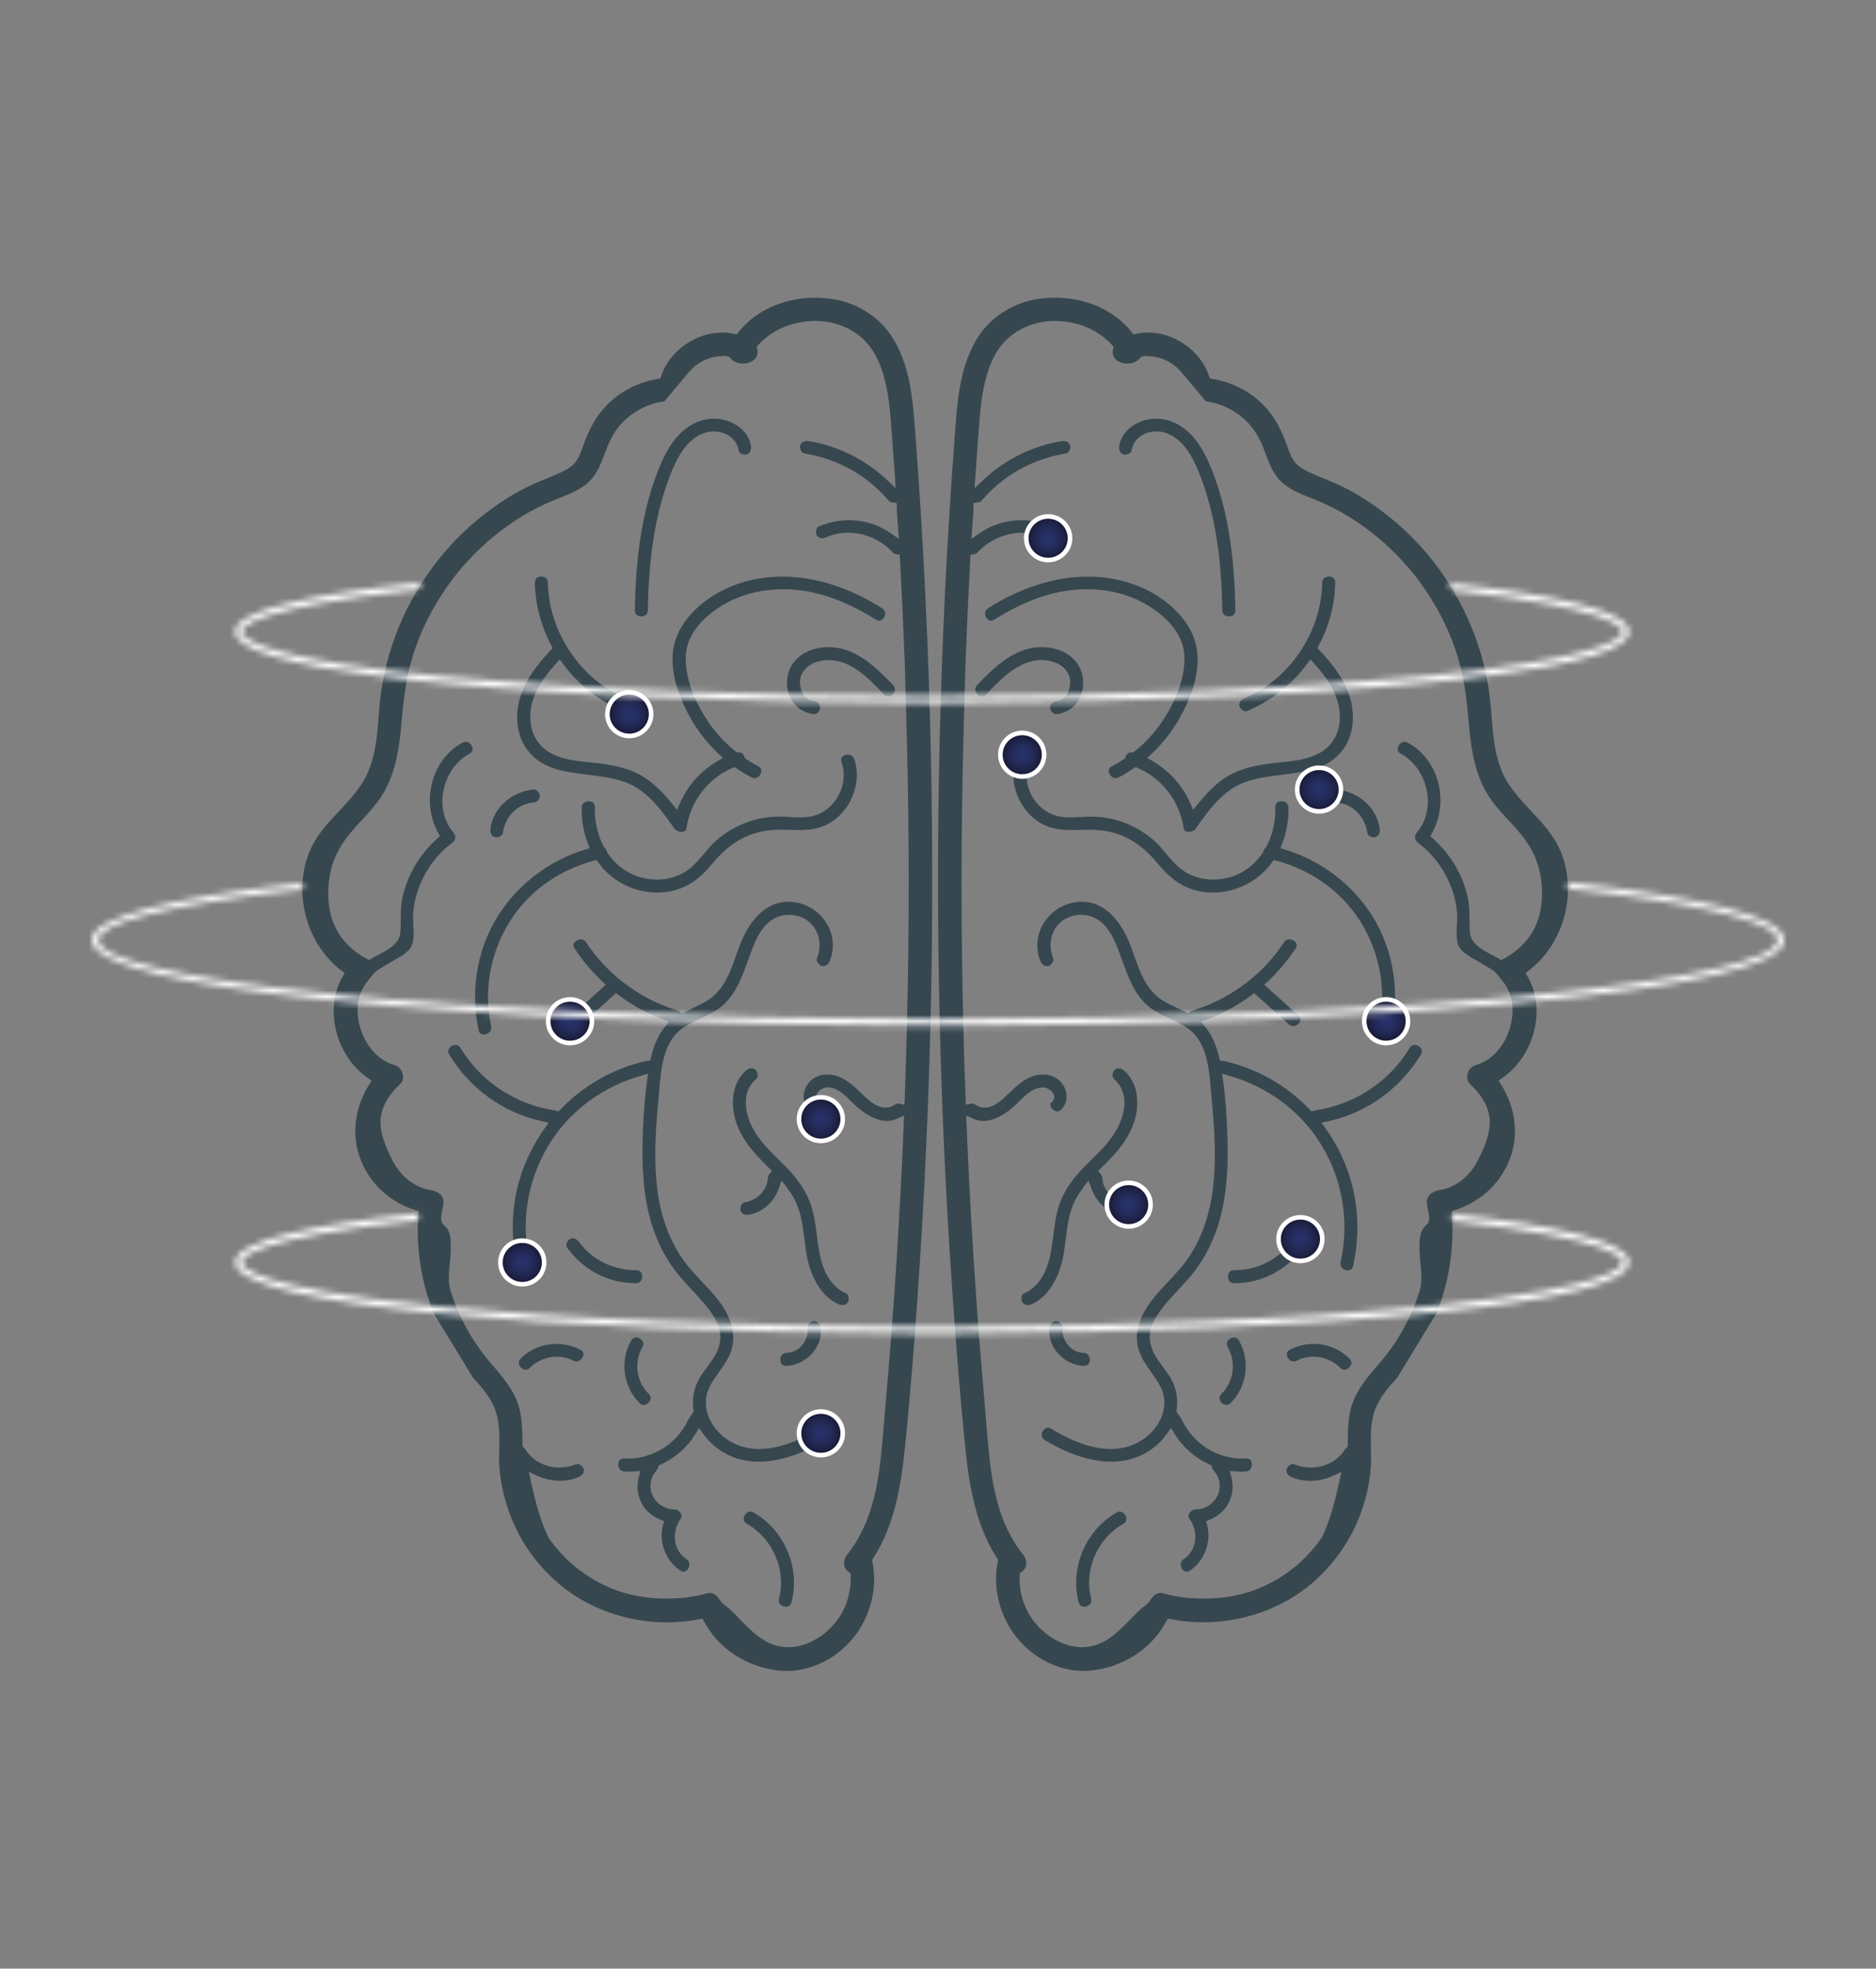 <svg width="306" height="321" viewBox="0 0 306 321" fill="none" xmlns="http://www.w3.org/2000/svg">
<rect x="0" y="0" width="306" height="321" fill="#808080" stroke="none"/>
<path d="M173.905 106.535C172.78 105.873 171.405 105.519 169.94 105.519C168.83 105.519 167.705 105.723 166.69 106.112C163.83 107.197 161.595 109.389 159.365 111.73C159.22 111.879 159.14 112.043 159.1 112.213C159.095 112.307 159.08 112.402 159.075 112.497C159.125 113.049 159.66 113.582 160.185 113.582C160.415 113.582 160.635 113.473 160.84 113.259L161.04 113.049C163.22 110.758 166.205 107.621 169.865 107.621C170.41 107.621 170.965 107.69 171.505 107.83C173.365 108.308 174.57 109.648 174.57 111.232C174.57 112.626 173.745 114.2 172.415 114.309C171.85 114.354 171.28 114.703 171.28 115.375C171.28 115.843 171.725 116.441 172.225 116.441C174.475 116.257 176.21 114.598 176.595 112.322C176.985 109.927 175.985 107.76 173.905 106.535Z" fill="#37474F"/>
<path d="M234.325 214.101C236.352 209.035 237.21 203.58 236.835 198.139L236.79 197.477L237.425 197.273C241.7 195.878 244.975 192.721 246.41 188.602C247.72 184.852 247.145 180.474 244.875 176.888L244.44 176.206L245.1 175.738C250.32 172.057 252.2 164.532 249.205 159.302L248.835 158.66L249.425 158.207C255.45 153.565 257.515 144.64 254.125 137.887C253.07 135.785 251.39 133.997 249.77 132.269C248.435 130.844 247.055 129.375 246 127.717C243.89 124.395 243.59 120.565 243.3 116.855C243.235 116.048 243.175 115.241 243.09 114.444C242.23 106.087 238.955 98.094 233.63 91.335C231.135 88.168 228.105 85.284 224.63 82.769C223.024 81.606 221.335 80.562 219.575 79.646C218.425 79.049 217.165 78.531 215.945 78.028C215.225 77.729 214.515 77.44 213.84 77.136C212.995 76.758 211.875 76.165 211.325 75.503C210.635 74.671 210.36 73.874 210.065 73.032L209.925 72.639C209.015 70.104 208.075 68.366 206.79 66.832C204.585 64.202 201.4 62.409 197.835 61.787L197.335 61.697L197.175 61.214C195.835 57.225 191.58 54.216 187.275 54.216C186.64 54.216 186.015 54.281 185.41 54.411L184.89 54.52L184.56 54.107C184.29 53.768 184.01 53.45 183.725 53.156C180.9 50.222 176.655 48.539 172.09 48.539C171.025 48.539 169.96 48.629 168.92 48.813C166.405 49.251 164.005 50.392 161.99 52.11C159.265 54.431 157.87 57.892 157.18 60.387C156.28 63.634 156.025 67.111 155.775 70.472L155.715 71.309C155.4 75.488 155.11 79.726 154.85 83.904C154.32 92.411 153.9 101.042 153.6 109.548C153.005 126.432 152.85 143.564 153.15 160.468C153.45 177.441 154.205 194.628 155.405 211.546C155.965 219.48 156.61 227.987 157.495 236.423C158.13 242.46 159.19 248.775 162.625 254.054L162.815 254.343L162.75 254.681C162.115 257.879 162.58 261.196 164.095 264.279C166.495 269.164 171.57 272.446 176.72 272.446C177.16 272.446 177.61 272.422 178.045 272.377C183.265 271.809 187.805 268.851 190.18 264.463L190.48 263.915L191.095 264.035C192.79 264.358 194.535 264.523 196.275 264.523C200.86 264.523 205.405 263.397 209.42 261.27C214.565 258.546 218.885 253.855 221.275 248.406C222.57 245.453 223.325 242.514 223.585 239.412C223.67 238.406 223.645 237.36 223.625 236.254C223.575 234.028 223.525 231.727 224.395 229.595C225.17 227.693 226.575 226.114 227.935 224.585M244.9 170.538C243.88 172.017 242.465 173.173 240.73 173.661C240.075 173.845 239.54 174.428 239.37 175.145C239.295 175.454 239.195 176.236 239.85 176.833C241.375 178.228 242.695 180.11 242.96 182.237C243.24 184.508 242.155 186.988 241.175 188.985C239.93 191.535 237.695 193.592 234.82 194.05C233.97 194.185 232.995 194.658 232.78 195.559C232.495 196.735 233.465 198.199 232.98 199.32C232.805 199.728 232.36 199.957 232.125 200.326C231.82 200.819 231.655 201.342 231.595 201.919C231.455 203.194 231.57 204.514 231.675 205.784C231.81 207.398 232.05 208.887 231.565 210.461C231.1 211.965 230.535 213.444 229.85 214.863C228.555 217.548 226.98 219.978 225.165 222.09L224.905 222.394C222.88 224.749 220.97 226.971 220.29 229.899C219.88 231.662 219.845 233.475 219.84 235.492V235.861L219.57 236.115C219.495 236.184 219.43 236.264 219.37 236.354C218.185 238.196 216.11 239.292 213.81 239.292C212.87 239.292 211.95 239.113 211.08 238.754C211.02 238.729 210.955 238.719 210.885 238.719C210.485 238.719 209.98 239.123 209.87 239.531C209.64 240.358 210.455 240.766 210.715 240.871C211.66 241.259 212.67 241.454 213.72 241.454C214.91 241.454 216.135 241.195 217.27 240.702L218.81 240.029L218.445 241.663C217.8 244.551 217.055 247.619 215.685 250.568L215.655 250.632L215.615 250.692C213.24 254.129 210.105 256.778 206.31 258.566C202.18 260.508 197.78 260.942 193.28 260.503L193.145 260.489C191.885 260.319 190.81 260.1 189.825 259.821C189.66 259.776 189.495 259.751 189.335 259.751C188.31 259.751 187.97 260.469 187.45 261.171C187.105 261.644 186.42 262.023 185.985 262.436C185.42 262.969 184.88 263.532 184.335 264.089C183.25 265.2 182.15 266.316 180.86 267.192C178.665 268.676 176.26 268.96 173.765 268.104C171.5 267.327 169.555 265.738 168.22 263.776C166.755 261.619 166.19 259.129 166.325 256.549L166.66 256.31C166.73 256.26 166.8 256.205 166.86 256.146C167.705 255.304 167.445 254.154 166.805 253.387C165.95 252.356 165.075 250.951 164.345 249.432C161.86 244.262 161.385 238.276 160.92 232.489C160.845 231.568 160.775 230.651 160.69 229.75C159.96 221.607 159.325 213.329 158.8 205.157C158.345 198.04 157.96 190.674 157.655 183.268L157.6 181.893L158.86 182.456C159.34 182.67 159.855 182.78 160.395 182.78C162.02 182.78 163.995 181.764 165.825 179.996C165.955 179.866 166.095 179.732 166.235 179.587C167.24 178.576 168.485 177.316 170.13 177.306C171.05 177.301 172.445 178.392 171.795 179.413L171.545 179.807L171.365 179.812C171.3 180.016 171.31 180.235 171.405 180.459C171.59 180.897 172.04 181.226 172.455 181.226C172.69 181.226 172.915 181.121 173.12 180.907C174.15 179.851 174.26 178.238 173.395 176.893C172.695 175.807 171.535 175.21 170.12 175.21C169.745 175.21 169.36 175.254 168.98 175.339C167.19 175.748 165.85 177.032 164.43 178.392L164.05 178.756C163.085 179.677 161.92 180.613 160.615 180.613C160.05 180.613 159.52 180.434 159.04 180.085C158.64 179.792 157.97 180.051 157.54 180.13C157.555 180.125 157.505 179.249 157.5 179.179C157.215 171.484 157.02 163.78 156.925 156.289C156.775 144.71 156.84 133.128 157.12 121.551C157.245 116.76 157.345 111.964 157.525 107.178C157.72 102.038 157.97 96.644 158.27 91.141L158.305 90.469L158.97 90.349C159.15 90.319 159.325 90.21 159.49 90.035C161.315 88.053 164.02 86.868 166.725 86.868C167.98 86.868 169.185 87.117 170.295 87.61C170.52 87.71 170.755 87.764 170.97 87.764C171.355 87.764 171.645 87.6 171.84 87.276C171.985 87.032 172.01 86.654 171.905 86.33C171.86 86.2 171.76 85.961 171.54 85.867C169.98 85.181 168.295 84.827 166.59 84.826C164.15 84.826 161.835 85.533 159.895 86.873L158.45 87.869C158.565 85.931 158.8 83.964 158.8 82.027L159.535 81.917C159.7 81.902 159.925 81.848 160.08 81.668C163.65 77.485 168.425 74.815 173.89 73.939C174.115 73.904 174.27 73.725 174.365 73.585C174.545 73.306 174.62 72.923 174.545 72.654C174.36 71.981 173.705 71.912 173.43 71.912C173.335 71.912 173.24 71.922 173.145 71.937C168.505 72.679 164.035 74.875 160.55 78.112L158.965 79.587L159.115 77.435C159.275 75.144 159.435 72.853 159.61 70.562L159.645 70.069C159.885 66.886 160.11 63.878 161.085 60.741C161.445 59.585 161.92 58.46 162.55 57.424C164.53 54.167 168.13 52.364 171.91 52.339C174.225 52.324 176.54 52.847 178.555 53.992C179.599 54.583 180.542 55.334 181.35 56.219L181.645 56.542L181.55 56.971C181.035 59.286 184.495 59.979 185.79 58.549C185.875 58.455 185.95 58.355 186.04 58.275C186.405 57.957 187.225 58.061 187.68 58.091C188.255 58.131 188.825 58.246 189.37 58.425C190.465 58.783 191.47 59.411 192.285 60.228C192.435 60.377 192.575 60.532 192.71 60.691L196.7 65.452C198.4 65.656 200.005 66.254 201.58 67.275C203.235 68.351 204.545 69.83 205.47 71.678C205.84 72.415 206.145 73.222 206.44 73.999C206.975 75.413 207.53 76.872 208.5 78.023C209.86 79.636 211.825 80.413 213.9 81.24C214.24 81.374 214.58 81.509 214.92 81.648C221.605 84.397 227.92 89.562 232.24 95.808C234.48 99.05 236.21 102.436 237.38 105.878C238.82 110.121 239.235 113.921 239.565 117.761C239.925 121.984 240.55 126.81 243.4 130.65C244.29 131.85 245.345 132.981 246.37 134.077C248.915 136.806 250.75 139.311 251.325 143.106C251.875 146.707 251.375 150.567 248.93 153.416C247.76 154.78 246.465 155.726 244.865 156.543C243.98 156.01 243.04 155.572 242.155 155.039C240.915 154.287 239.89 153.51 239.765 151.981C239.61 150.094 239.825 148.251 239.42 146.373C238.625 142.723 236.685 139.411 233.8 136.791L233.3 136.338L233.625 135.75C235.02 133.23 235.335 130.127 234.48 127.239C233.68 124.534 231.955 122.353 229.615 121.098C229.435 121.003 229.26 120.953 229.09 120.953C228.565 120.953 228.135 121.432 228.015 121.89C227.905 122.333 228.06 122.672 228.485 122.901C230.64 124.056 232.23 126.317 232.735 128.952C233.22 131.477 232.635 133.942 231.135 135.72C230.96 135.929 230.76 136.253 230.805 136.627C230.84 136.94 231.04 137.239 231.38 137.493C234.905 140.103 237.315 144.456 237.665 148.854C237.72 149.551 237.68 150.268 237.645 150.96C237.555 152.604 237.48 154.023 238.505 155.039C239.11 155.642 239.96 156.12 240.78 156.578C241.08 156.747 241.375 156.912 241.66 157.086C242.17 157.395 242.685 157.704 243.195 158.012C243.94 158.461 244.245 158.914 244.8 159.606C245.045 159.905 245.285 160.209 245.505 160.527C247.5 163.491 246.85 167.704 244.9 170.538Z" fill="#37474F"/>
<path d="M173.825 202.129C174.105 199.843 174.39 197.482 175.56 195.36C175.855 194.827 176.195 194.304 176.605 193.757L177.54 192.506L178.09 193.966C178.905 196.127 180.74 197.701 182.87 198.065C182.97 198.079 183.07 198.089 183.165 198.089C183.435 198.089 184.075 198.015 184.265 197.342C184.34 197.073 184.27 196.705 184.095 196.426C184.02 196.306 183.855 196.097 183.605 196.057C181.49 195.694 179.925 194.075 179.8 192.118C179.785 191.879 179.715 191.68 179.59 191.515L179.135 190.923L179.665 190.395L179.785 190.275C180.38 189.683 181 189.07 181.565 188.452C183.745 186.077 184.99 183.741 185.375 181.311C185.82 178.497 185.07 176.026 183.32 174.532C183.065 174.318 182.755 174.194 182.465 174.194C182.2 174.194 181.965 174.293 181.765 174.487C181.565 174.682 181.45 175.02 181.46 175.339C181.465 175.488 181.505 175.762 181.715 175.942C184.175 178.038 183.585 181.505 182.215 184.045C181.155 186.017 179.56 187.581 178.025 189.095C177.09 190.011 176.21 190.878 175.44 191.829C174.155 193.413 173.3 194.897 172.76 196.506C172.245 198.04 172.03 199.718 171.82 201.342C171.775 201.695 171.73 202.044 171.68 202.397C171.355 204.798 170.745 209.26 167.035 210.904C166.825 210.999 166.72 211.208 166.67 211.367C166.57 211.681 166.595 212.069 166.735 212.313C166.925 212.637 167.22 212.801 167.615 212.801C167.83 212.801 168.06 212.752 168.28 212.652C171.735 211.118 172.965 206.999 173.335 205.301C173.565 204.275 173.69 203.234 173.825 202.129ZM173.32 216.402C173.345 216.168 173.21 215.969 173.095 215.839C172.87 215.595 172.535 215.431 172.25 215.431C171.55 215.431 171.235 216.049 171.18 216.577C171.03 218.026 171.515 219.47 172.545 220.646C173.65 221.906 175.2 222.658 176.8 222.712C177.685 222.712 177.765 221.97 177.765 221.741C177.765 221.627 177.755 220.626 176.74 220.591C176.267 220.575 175.802 220.461 175.375 220.257C174.948 220.053 174.569 219.763 174.26 219.405C173.545 218.594 173.205 217.498 173.32 216.402Z" fill="#37474F"/>
<path d="M213.595 180.872C209.775 176.918 204.965 174.199 199.685 173.013C199.645 173.003 199.6 172.998 199.56 172.993L198.975 172.914L198.84 172.341C198.385 170.379 197.645 168.75 196.64 167.51L195.905 166.599L197 166.18C199.499 165.227 201.858 163.94 204.01 162.355L204.57 161.942L205.09 162.405L208.85 165.782L210.225 167.017C210.44 167.211 210.68 167.311 210.93 167.311C211.395 167.311 211.895 166.957 212.065 166.509C212.2 166.165 212.11 165.861 211.795 165.578L206.915 161.19L206.23 160.572L206.9 159.94C208.575 158.356 210.06 156.578 211.32 154.656C211.525 154.342 211.555 154.058 211.41 153.784C211.215 153.425 210.75 153.161 210.305 153.161C209.945 153.161 209.65 153.326 209.435 153.655C207.955 155.906 206.135 157.928 204.025 159.671L204 159.691L203.975 159.711C203.925 159.746 203.875 159.79 203.825 159.83L203.805 159.85L203.78 159.87C201.035 162.081 197.945 163.725 194.605 164.751C194.465 164.796 194.35 164.85 194.245 164.93L193.82 165.249L193.345 165.01C192.95 164.811 192.55 164.621 192.15 164.432C191.39 164.073 190.6 163.705 189.845 163.262C187.03 161.618 185.94 158.52 184.98 155.781C184.715 155.024 184.46 154.307 184.18 153.63C183.16 151.169 180.805 147.036 176.465 147.036C176.21 147.036 175.95 147.051 175.69 147.075C173.445 147.315 171.405 148.614 170.22 150.557C169.08 152.429 168.885 154.656 169.68 156.663C169.845 157.081 170.21 157.529 170.73 157.529C170.825 157.529 170.92 157.514 171.02 157.489C171.295 157.415 171.575 157.166 171.725 156.867C171.79 156.742 171.88 156.498 171.79 156.274C170.825 153.839 171.545 151.244 173.55 149.964C174.378 149.439 175.339 149.163 176.32 149.167C177.465 149.167 178.575 149.536 179.44 150.213C180.97 151.398 181.765 153.226 182.39 154.85C182.605 155.413 182.815 155.98 183.02 156.548C183.48 157.808 183.955 159.113 184.54 160.328C185.335 161.992 186.33 163.302 187.495 164.223C188.47 164.995 189.585 165.518 190.765 166.071C191.655 166.489 192.575 166.917 193.445 167.47C196.855 169.627 197.22 174.149 197.51 177.784C197.545 178.253 197.585 178.701 197.625 179.129C198.49 188.074 198.92 197.437 193.95 204.923C192.95 206.432 191.7 207.761 190.49 209.046C188.805 210.839 187.21 212.537 186.25 214.669C185.63 216.039 185.055 218.125 185.8 220.302C186.225 221.542 186.97 222.598 187.76 223.713C188.215 224.361 188.69 225.033 189.105 225.75C189.975 227.259 190.15 228.938 189.61 230.611C188.94 232.673 187.255 234.486 185.095 235.457C183.905 235.995 182.585 236.264 181.18 236.264C178.325 236.264 175.06 235.153 171.47 232.957C171.285 232.847 171.11 232.788 170.94 232.788C170.47 232.788 170.09 233.236 169.97 233.654C169.89 233.933 169.845 234.451 170.425 234.805C173.055 236.413 177.075 238.331 181.265 238.331C183.29 238.331 185.145 237.873 186.79 236.961C188.155 236.209 189.355 235.143 190.26 233.883L191.01 232.842L191.685 233.933C192.965 236.005 194.94 237.728 197.245 238.784L197.605 238.948L197.71 239.327C197.755 239.486 197.84 239.636 197.965 239.775C198.995 240.921 199.24 242.425 198.62 243.799C197.985 245.209 196.565 246.12 194.995 246.12C194.595 246.12 194.175 246.409 193.975 246.812C193.865 247.027 193.785 247.345 194.005 247.639C194.795 248.695 195.13 250.099 194.9 251.399C194.695 252.58 194.055 253.581 193.09 254.218C192.5 254.612 192.565 255.165 192.655 255.458C192.78 255.872 193.13 256.285 193.56 256.285C193.725 256.285 193.9 256.225 194.08 256.101C196.425 254.542 197.62 251.454 196.915 248.755L196.73 248.043L197.415 247.759C198.855 247.161 199.98 246.085 200.57 244.731C201.085 243.56 201.195 242.265 200.88 240.99L200.605 239.865L201.765 239.94C202.015 239.954 202.265 239.964 202.515 239.964C202.73 239.964 202.95 239.959 203.165 239.944C204.01 239.9 204.22 239.163 204.205 238.739C204.2 238.525 204.12 237.818 203.34 237.818H203.26C203.055 237.828 202.85 237.833 202.65 237.833C198.42 237.833 194.54 235.328 192.76 231.448C192.68 231.269 191.875 230.173 191.875 230.173C192.22 228.355 191.94 226.537 191.07 224.919C190.73 224.286 190.27 223.674 189.785 223.021C188.835 221.751 187.855 220.436 187.6 218.783C187.255 216.557 188.575 214.555 189.76 213.06C190.535 212.084 191.385 211.178 192.21 210.296C192.96 209.494 193.735 208.663 194.43 207.806C195.915 205.973 197.09 203.956 198.025 201.64C199.555 197.86 200.28 193.278 200.245 187.631C200.22 183.537 199.975 179.747 199.52 176.36L199.345 175.065L200.605 175.434C206.49 177.142 211.55 180.768 214.86 185.639C218.85 191.52 220.24 198.866 218.665 205.794C218.585 206.138 218.645 206.432 218.84 206.676C219.065 206.959 219.46 207.144 219.845 207.144C220.305 207.144 220.59 206.905 220.7 206.437C221.459 203.107 221.61 199.669 221.145 196.287C220.55 191.954 218.87 187.74 216.285 184.11L215.545 183.069L216.795 182.79C223.005 181.4 228.465 177.446 231.775 171.938C231.975 171.604 231.995 171.295 231.825 171.001C231.62 170.643 231.165 170.379 230.745 170.379C230.4 170.379 230.125 170.548 229.925 170.877C226.62 176.375 220.995 180.09 214.495 181.067L214.435 181.081L213.94 181.221L213.595 180.872Z" fill="#37474F"/>
<path d="M209.73 138.569L208.86 138.3L209.185 137.448C209.885 135.611 210.225 133.614 210.16 131.666C210.13 130.675 209.15 130.645 209.035 130.645C208.715 130.645 208.43 130.75 208.25 130.934C208.095 131.093 208.02 131.323 208.025 131.611C208.095 133.843 207.59 136.104 206.6 137.991L206.53 138.121L206.425 138.22C206.25 138.38 206.12 138.604 206.055 138.843L206.02 138.977L205.94 139.092C205.03 140.427 203.885 141.487 202.535 142.24C201.145 143.011 199.54 143.42 197.895 143.42C195.87 143.42 193.96 142.777 192.525 141.617C191.6 140.87 190.855 139.978 190.135 139.112C189.485 138.335 188.875 137.598 188.155 136.98C186.696 135.732 185.027 134.751 183.225 134.082C181.575 133.464 179.76 133.15 177.83 133.15C177.685 133.15 177.545 133.15 177.405 133.155C177.03 133.165 176.645 133.185 176.255 133.21C175.71 133.24 175.15 133.275 174.585 133.275C173.67 133.275 172.315 133.2 171.085 132.533C168.13 130.934 166.715 127.373 167.79 124.25C167.895 123.942 167.875 123.688 167.73 123.483C167.54 123.219 167.155 123.045 166.755 123.045C166.46 123.045 165.925 123.14 165.705 123.787C164.385 127.622 166.295 132.353 169.965 134.341C171.605 135.227 173.375 135.347 174.895 135.347C175.51 135.347 176.125 135.327 176.745 135.302C177.03 135.292 177.315 135.287 177.6 135.287C179.93 135.287 181.915 135.7 183.67 136.547C186.045 137.697 187.66 139.386 189.05 141.039C190.715 143.021 192.28 144.207 194.12 144.884C195.314 145.321 196.577 145.544 197.85 145.542C200.625 145.542 203.435 144.506 205.56 142.703C206.23 142.135 206.86 141.458 207.425 140.696L207.775 140.227L208.34 140.382C213.61 141.826 218.16 144.944 221.16 149.157C224.905 154.422 226.29 161.045 224.955 167.331C224.88 167.679 224.945 167.978 225.145 168.222C225.375 168.506 225.775 168.69 226.155 168.69C226.605 168.69 226.885 168.456 226.98 167.993C228.465 161.001 227.04 153.789 223.075 148.211C219.805 143.629 215.07 140.203 209.73 138.569Z" fill="#37474F"/>
<path d="M203.205 115.983C203.275 115.983 203.335 115.973 203.395 115.948C207.23 114.349 210.595 111.725 213.125 108.363L213.75 107.536L214.445 108.303C216.145 110.181 218.14 112.746 218.495 115.913C218.845 119.046 217.52 121.67 214.945 122.94C213.045 123.877 210.915 124.096 208.855 124.305C208.325 124.36 207.795 124.415 207.28 124.479C204.56 124.828 201.705 125.406 199.265 127.224C197.99 128.175 196.79 129.365 195.5 130.959L194.62 132.045L194.05 130.775C192.835 128.06 190.725 125.71 188.105 124.156L187.14 123.583L187.95 122.811C189.622 121.217 191.063 119.398 192.23 117.407C193.78 114.763 196.21 109.628 195.04 104.966C193.99 100.783 190.095 97.625 186.795 96.066C183.915 94.707 180.775 94.014 177.475 94.014C172.13 94.014 166.49 95.797 161.17 99.169C160.585 99.538 160.64 100.071 160.72 100.359C160.845 100.783 161.205 101.211 161.66 101.211C161.825 101.211 162.005 101.151 162.185 101.037C166.77 98.133 171.265 96.485 175.545 96.151C176.13 96.106 176.725 96.081 177.31 96.081C180.66 96.081 183.845 96.853 186.525 98.308C188.5 99.378 193.095 102.381 193.195 107.138C193.29 111.57 190.86 115.769 189.405 117.88C188.225 119.589 186.78 121.138 185.11 122.482L184.855 122.686L184.53 122.672H184.525C183.895 122.672 183.67 123.214 183.615 123.379L183.52 123.658L183.275 123.817C182.645 124.23 181.995 124.614 181.35 124.953C180.93 125.177 180.77 125.51 180.88 125.944C180.995 126.407 181.435 126.89 181.97 126.89C182.14 126.89 182.315 126.84 182.49 126.75C183.275 126.337 184.06 125.864 184.825 125.341L185.215 125.077L185.65 125.261C189.58 126.945 192.42 130.685 193.065 135.023C193.085 135.177 193.155 135.635 193.875 135.635C194.335 135.635 194.815 135.421 195.035 135.112L195.17 134.918C197.2 132.06 199.495 128.822 203.05 127.542C205.025 126.83 207.165 126.566 209.235 126.312C213.085 125.839 216.725 125.396 219.085 122.193C220.745 119.942 221.145 116.605 220.12 113.483C219.125 110.455 217.025 107.95 215.3 106.112L214.89 105.669L215.17 105.136C216.83 101.973 217.74 98.462 217.795 94.981C217.8 94.692 217.72 94.458 217.555 94.293C217.37 94.104 217.08 93.999 216.76 93.999C216.65 93.999 215.68 94.029 215.665 95.01C215.54 103.044 210.345 110.783 203.035 113.836C202.705 113.976 201.965 114.379 202.19 115.176C202.305 115.579 202.805 115.983 203.205 115.983Z" fill="#37474F"/>
<path d="M183.285 74.098C183.355 74.118 183.43 74.128 183.515 74.128C183.97 74.128 184.52 73.844 184.575 73.465C184.835 71.628 186.51 70.348 188.645 70.348C189.205 70.348 189.75 70.442 190.265 70.627C193.18 71.672 194.755 74.965 195.685 77.345C198.075 83.471 199.245 90.508 199.37 99.498C199.385 100.479 200.35 100.504 200.46 100.504C200.78 100.504 201.075 100.394 201.26 100.21C201.425 100.046 201.505 99.812 201.5 99.523C201.44 95.21 201.14 91.33 200.58 87.659C200.04 84.118 199.215 80.816 198.13 77.843C197.16 75.179 195.975 72.444 193.905 70.502C192.345 69.038 190.505 68.266 188.595 68.266C188.06 68.266 187.515 68.326 186.975 68.45C185.085 68.883 182.895 70.392 182.57 72.688C182.51 73.037 182.48 73.879 183.285 74.098ZM217 129.808C217 130.476 217.575 130.824 218.14 130.874C220.645 131.093 222.66 133.15 223.04 135.864C223.095 136.243 223.645 136.522 224.1 136.522C224.185 136.522 224.26 136.512 224.33 136.492C225.15 136.268 225.09 135.351 225.05 135.078C224.58 131.726 221.61 129.061 217.99 128.738H217.935C217.445 128.743 217 129.335 217 129.808ZM212.115 202.044C211.967 201.954 211.798 201.905 211.625 201.904C211.26 201.904 210.88 202.123 210.615 202.492C208.525 205.381 205.065 207.109 201.36 207.109H201.29C200.345 207.109 200.295 207.98 200.295 208.155C200.295 208.264 200.32 209.225 201.3 209.23H201.385C205.815 209.23 209.88 207.114 212.545 203.428C212.695 203.219 212.665 202.955 212.64 202.816C212.565 202.497 212.36 202.188 212.115 202.044ZM200.055 229.097C200.295 229.097 200.52 228.992 200.73 228.783C203.4 226.139 203.97 221.851 202.095 218.583C201.905 218.25 201.635 218.08 201.3 218.08C200.88 218.08 200.44 218.334 200.23 218.703C200.055 219.002 200.065 219.326 200.265 219.669C201.685 222.139 201.26 225.272 199.225 227.284C198.91 227.598 198.83 227.947 198.985 228.32C199.17 228.763 199.63 229.097 200.055 229.097ZM214.275 219.131C212.93 219.131 211.585 219.46 210.39 220.073C209.97 220.287 209.81 220.615 209.915 221.044C210.03 221.512 210.475 222 211.02 222C211.19 222 211.365 221.955 211.54 221.861C212.36 221.437 213.29 221.213 214.235 221.213C215.87 221.213 217.465 221.876 218.615 223.026C218.825 223.235 219.05 223.34 219.29 223.34C219.71 223.34 220.17 223.006 220.355 222.568C220.515 222.189 220.435 221.836 220.12 221.522C218.57 219.983 216.5 219.131 214.275 219.131ZM182.665 246.474C182.495 246.474 182.32 246.523 182.14 246.628C177.095 249.482 174.485 255.637 175.94 261.265C176.095 261.863 176.52 261.987 176.845 261.987C177.235 261.987 177.625 261.808 177.84 261.529C178.02 261.295 178.07 261.011 177.985 260.678C176.775 255.996 178.98 250.856 183.23 248.456C183.77 248.152 183.78 247.709 183.695 247.39C183.58 246.947 183.18 246.474 182.665 246.474ZM131.145 106.535C132.27 105.873 133.645 105.519 135.11 105.519C136.22 105.519 137.345 105.723 138.36 106.112C141.22 107.197 143.455 109.389 145.685 111.73C145.83 111.879 145.91 112.043 145.95 112.213C145.955 112.307 145.97 112.402 145.975 112.497C145.925 113.049 145.39 113.582 144.865 113.582C144.635 113.582 144.415 113.473 144.21 113.259L144.01 113.049C141.83 110.758 138.845 107.621 135.185 107.621C134.64 107.621 134.085 107.69 133.545 107.83C131.685 108.308 130.48 109.648 130.48 111.232C130.48 112.626 131.305 114.2 132.635 114.309C133.2 114.354 133.77 114.703 133.77 115.375C133.77 115.843 133.325 116.441 132.825 116.441C130.575 116.257 128.84 114.598 128.455 112.322C128.065 109.927 129.065 107.76 131.145 106.535Z" fill="#37474F"/>
<path d="M77.125 224.595C78.485 226.119 79.89 227.698 80.665 229.605C81.53 231.737 81.48 234.038 81.435 236.264C81.41 237.369 81.39 238.415 81.475 239.421C81.735 242.524 82.495 245.463 83.785 248.416C86.175 253.864 90.495 258.551 95.64 261.28C99.655 263.407 104.2 264.532 108.785 264.532C110.53 264.532 112.27 264.368 113.965 264.044L114.58 263.925L114.88 264.473C117.255 268.86 121.795 271.819 127.015 272.386C127.455 272.436 127.9 272.456 128.34 272.456C133.49 272.456 138.56 269.174 140.965 264.288C142.48 261.206 142.945 257.884 142.31 254.691L142.245 254.353L142.435 254.064C145.865 248.784 146.93 242.469 147.565 236.433C148.455 227.996 149.095 219.49 149.655 211.556C150.85 194.633 151.61 177.446 151.91 160.477C152.205 143.579 152.055 126.447 151.46 109.558C151.16 101.052 150.74 92.426 150.21 83.914C149.95 79.736 149.66 75.497 149.345 71.319L149.285 70.482C149.035 67.12 148.78 63.644 147.88 60.397C147.19 57.902 145.795 54.44 143.07 52.12C141.055 50.401 138.655 49.261 136.14 48.822C135.1 48.643 134.03 48.549 132.97 48.549C128.4 48.549 124.16 50.232 121.335 53.165C121.055 53.459 120.775 53.778 120.5 54.117L120.17 54.53L119.65 54.42C119.045 54.291 118.42 54.226 117.785 54.226C113.48 54.226 109.225 57.234 107.885 61.224L107.725 61.707L107.225 61.796C103.655 62.419 100.475 64.212 98.27 66.841C96.985 68.376 96.045 70.114 95.135 72.649L94.995 73.042C94.7 73.884 94.425 74.681 93.735 75.512C93.185 76.175 92.065 76.767 91.22 77.146C90.545 77.45 89.84 77.739 89.115 78.037C87.895 78.54 86.635 79.058 85.485 79.656C83.725 80.572 82.036 81.615 80.43 82.779C76.955 85.294 73.925 88.177 71.43 91.345C66.105 98.108 62.835 106.097 61.97 114.454C61.89 115.251 61.825 116.053 61.76 116.864C61.47 120.57 61.17 124.405 59.06 127.727C58.005 129.385 56.625 130.854 55.29 132.279C53.665 134.007 51.99 135.795 50.935 137.896C47.545 144.65 49.61 153.575 55.635 158.216L56.225 158.67L55.855 159.312C52.86 164.541 54.74 172.067 59.96 175.747L60.62 176.215L60.185 176.898C57.915 180.484 57.34 184.861 58.65 188.612C60.085 192.73 63.36 195.888 67.635 197.282L68.27 197.487L68.225 198.149C67.85 203.563 68.715 209.081 70.735 214.111M59.56 160.522C59.775 160.204 60.02 159.9 60.265 159.601C60.825 158.909 61.125 158.455 61.87 158.007C62.38 157.698 62.895 157.39 63.405 157.081C63.69 156.912 63.985 156.742 64.285 156.573C65.105 156.11 65.955 155.632 66.56 155.034C67.585 154.018 67.51 152.599 67.42 150.955C67.385 150.263 67.345 149.546 67.4 148.848C67.75 144.451 70.16 140.098 73.685 137.488C74.025 137.239 74.225 136.94 74.26 136.621C74.305 136.248 74.105 135.924 73.93 135.715C72.43 133.937 71.845 131.467 72.33 128.947C72.835 126.312 74.425 124.051 76.58 122.896C77.005 122.666 77.165 122.328 77.05 121.885C76.935 121.426 76.5 120.948 75.975 120.948C75.805 120.948 75.63 120.998 75.45 121.093C73.115 122.348 71.385 124.529 70.585 127.233C69.73 130.127 70.045 133.225 71.44 135.745L71.765 136.333L71.265 136.786C68.38 139.401 66.435 142.717 65.645 146.368C65.24 148.241 65.455 150.088 65.3 151.976C65.175 153.5 64.145 154.282 62.91 155.034C62.025 155.572 61.085 156.005 60.2 156.538C58.605 155.721 57.305 154.775 56.135 153.41C53.69 150.557 53.19 146.702 53.74 143.101C54.315 139.306 56.15 136.801 58.695 134.072C59.715 132.976 60.775 131.84 61.665 130.645C64.515 126.805 65.135 121.979 65.5 117.756C65.83 113.916 66.245 110.116 67.685 105.873C68.855 102.431 70.585 99.045 72.825 95.802C77.145 89.557 83.46 84.397 90.145 81.643C90.48 81.504 90.82 81.369 91.165 81.235C93.245 80.408 95.205 79.631 96.565 78.017C97.535 76.867 98.085 75.408 98.625 73.993C98.92 73.216 99.225 72.415 99.595 71.672C100.52 69.825 101.83 68.346 103.485 67.27C105.055 66.249 106.66 65.651 108.365 65.447L112.355 60.686C112.49 60.526 112.63 60.372 112.78 60.223C113.59 59.406 114.595 58.778 115.695 58.42C116.24 58.24 116.81 58.126 117.385 58.086C117.835 58.056 118.655 57.952 119.025 58.27C119.12 58.35 119.195 58.455 119.275 58.544C120.57 59.978 124.03 59.281 123.515 56.965L123.42 56.537L123.715 56.213C124.52 55.332 125.47 54.58 126.51 53.987C128.53 52.842 130.845 52.319 133.155 52.334C136.935 52.359 140.535 54.161 142.515 57.419C143.145 58.455 143.62 59.58 143.98 60.736C144.955 63.878 145.18 66.881 145.42 70.064L145.455 70.557C145.63 72.848 145.79 75.139 145.95 77.43L146.1 79.581L144.515 78.107C141.03 74.865 136.56 72.674 131.92 71.931C131.825 71.916 131.73 71.906 131.635 71.906C131.36 71.906 130.705 71.981 130.52 72.649C130.445 72.918 130.52 73.301 130.7 73.58C130.79 73.719 130.95 73.899 131.175 73.933C136.64 74.81 141.42 77.485 144.985 81.663C145.135 81.842 145.365 81.897 145.53 81.912L146.265 82.022C146.265 83.959 146.505 85.926 146.615 87.864L145.17 86.868C143.23 85.528 140.915 84.821 138.475 84.821C136.78 84.821 135.07 85.179 133.525 85.862C133.305 85.956 133.2 86.195 133.16 86.325C133.055 86.644 133.085 87.022 133.225 87.271C133.415 87.595 133.71 87.759 134.095 87.759C134.31 87.759 134.545 87.704 134.77 87.605C135.88 87.112 137.08 86.863 138.34 86.863C141.045 86.863 143.75 88.048 145.575 90.03C145.74 90.204 145.91 90.314 146.095 90.344L146.76 90.463L146.795 91.136C147.095 96.639 147.345 102.033 147.54 107.173C147.72 111.964 147.82 116.755 147.945 121.546C148.225 133.123 148.29 144.704 148.14 156.284C148.04 163.774 147.845 171.479 147.565 179.174C147.56 179.249 147.51 180.125 147.525 180.125C147.09 180.045 146.425 179.786 146.025 180.08C145.545 180.429 145.015 180.608 144.45 180.608C143.145 180.608 141.98 179.667 141.015 178.75L140.635 178.387C139.215 177.027 137.87 175.737 136.085 175.334C135.705 175.249 135.32 175.204 134.945 175.204C133.535 175.204 132.37 175.802 131.67 176.888C130.805 178.233 130.915 179.846 131.945 180.902C132.15 181.111 132.375 181.221 132.61 181.221C133.025 181.221 133.475 180.892 133.66 180.454C133.755 180.23 133.77 180.011 133.7 179.806L133.52 179.801L133.27 179.408C132.62 178.387 134.015 177.296 134.935 177.301C136.58 177.311 137.825 178.571 138.83 179.582C138.97 179.727 139.11 179.861 139.24 179.991C141.065 181.759 143.045 182.775 144.67 182.775C145.21 182.775 145.725 182.665 146.205 182.451L147.465 181.888L147.41 183.263C147.105 190.669 146.72 198.034 146.265 205.151C145.74 213.324 145.105 221.597 144.375 229.745C144.295 230.651 144.22 231.562 144.145 232.484C143.68 238.271 143.2 244.257 140.72 249.427C139.99 250.946 139.12 252.35 138.26 253.381C137.625 254.148 137.36 255.299 138.205 256.14C138.265 256.2 138.335 256.255 138.405 256.305L138.74 256.544C138.875 259.124 138.31 261.614 136.845 263.77C135.51 265.738 133.565 267.321 131.3 268.098C128.805 268.955 126.4 268.676 124.205 267.187C122.91 266.31 121.81 265.195 120.73 264.084C120.185 263.526 119.645 262.964 119.08 262.431C118.645 262.017 117.96 261.634 117.615 261.166C117.1 260.463 116.755 259.746 115.73 259.746C115.565 259.746 115.4 259.771 115.24 259.816C114.255 260.095 113.18 260.309 111.92 260.483L111.785 260.498C107.29 260.937 102.885 260.503 98.755 258.561C94.955 256.778 91.825 254.128 89.45 250.687L89.41 250.627L89.38 250.562C88.01 247.614 87.265 244.546 86.62 241.658L86.255 240.024L87.795 240.696C88.93 241.189 90.155 241.448 91.345 241.448C92.395 241.448 93.405 241.249 94.35 240.866C94.605 240.761 95.42 240.353 95.195 239.526C95.08 239.118 94.58 238.714 94.18 238.714C94.11 238.714 94.045 238.724 93.985 238.749C93.115 239.108 92.2 239.287 91.255 239.287C88.955 239.287 86.875 238.186 85.695 236.348C85.64 236.26 85.572 236.18 85.495 236.109L85.225 235.855V235.487C85.22 233.47 85.185 231.657 84.775 229.894C84.095 226.965 82.185 224.744 80.16 222.389L79.9 222.085C78.09 219.973 76.515 217.543 75.215 214.858C74.53 213.439 73.965 211.96 73.5 210.456C73.015 208.882 73.255 207.398 73.39 205.779C73.495 204.509 73.605 203.189 73.47 201.914C73.405 201.336 73.245 200.819 72.94 200.32C72.71 199.947 72.26 199.718 72.085 199.314C71.605 198.199 72.57 196.735 72.285 195.554C72.07 194.658 71.095 194.18 70.245 194.045C67.37 193.587 65.135 191.53 63.89 188.98C62.915 186.983 61.825 184.503 62.105 182.232C62.365 180.105 63.685 178.218 65.215 176.828C65.87 176.23 65.77 175.448 65.695 175.14C65.525 174.423 64.99 173.84 64.335 173.656C62.6 173.167 61.185 172.012 60.165 170.533C58.195 167.704 57.545 163.491 59.56 160.522Z" fill="#37474F"/>
<path d="M131.22 202.129C130.94 199.843 130.655 197.482 129.485 195.36C129.19 194.827 128.85 194.304 128.44 193.757L127.505 192.506L126.955 193.966C126.14 196.127 124.305 197.701 122.175 198.065C122.075 198.079 121.975 198.089 121.88 198.089C121.61 198.089 120.97 198.015 120.78 197.342C120.705 197.073 120.775 196.705 120.95 196.426C121.025 196.306 121.19 196.097 121.44 196.057C123.555 195.694 125.12 194.075 125.245 192.118C125.26 191.879 125.33 191.68 125.455 191.515L125.91 190.923L125.38 190.395L125.26 190.275C124.665 189.683 124.045 189.07 123.48 188.452C121.3 186.077 120.055 183.741 119.67 181.311C119.225 178.497 119.975 176.026 121.725 174.532C121.98 174.318 122.29 174.194 122.58 174.194C122.845 174.194 123.08 174.293 123.28 174.487C123.48 174.682 123.595 175.02 123.585 175.339C123.58 175.488 123.54 175.762 123.33 175.942C120.87 178.038 121.46 181.505 122.83 184.045C123.89 186.017 125.485 187.581 127.02 189.095C127.955 190.011 128.835 190.878 129.605 191.829C130.89 193.413 131.745 194.897 132.285 196.506C132.8 198.04 133.015 199.718 133.225 201.342C133.27 201.695 133.315 202.044 133.365 202.397C133.69 204.798 134.3 209.26 138.01 210.904C138.22 210.999 138.325 211.208 138.375 211.367C138.475 211.681 138.45 212.069 138.31 212.313C138.12 212.637 137.825 212.801 137.43 212.801C137.215 212.801 136.985 212.752 136.765 212.652C133.31 211.118 132.08 206.999 131.71 205.301C131.485 204.275 131.355 203.234 131.22 202.129ZM131.73 216.402C131.705 216.168 131.84 215.969 131.955 215.839C132.18 215.595 132.515 215.431 132.8 215.431C133.5 215.431 133.815 216.049 133.87 216.577C134.02 218.026 133.535 219.47 132.505 220.646C131.4 221.906 129.85 222.658 128.25 222.712C127.365 222.712 127.285 221.97 127.285 221.741C127.285 221.627 127.295 220.626 128.31 220.591C129.27 220.556 130.15 220.138 130.79 219.405C131.5 218.594 131.84 217.498 131.73 216.402Z" fill="#37474F"/>
<path d="M91.45 180.872C95.27 176.918 100.08 174.199 105.36 173.013C105.4 173.003 105.445 172.998 105.485 172.993L106.07 172.914L106.205 172.341C106.66 170.379 107.4 168.75 108.405 167.51L109.14 166.599L108.045 166.18C105.546 165.227 103.187 163.94 101.035 162.355L100.475 161.942L99.955 162.405L96.195 165.782L94.82 167.017C94.605 167.211 94.365 167.311 94.115 167.311C93.65 167.311 93.15 166.957 92.98 166.509C92.845 166.165 92.935 165.861 93.25 165.578L98.13 161.19L98.815 160.572L98.145 159.94C96.471 158.355 94.987 156.582 93.725 154.656C93.52 154.342 93.49 154.058 93.635 153.784C93.83 153.425 94.295 153.161 94.74 153.161C95.1 153.161 95.395 153.326 95.61 153.655C97.09 155.906 98.91 157.928 101.02 159.671L101.045 159.691L101.07 159.711C101.12 159.746 101.17 159.79 101.22 159.83L101.24 159.85L101.265 159.87C104.01 162.081 107.1 163.725 110.44 164.751C110.58 164.796 110.695 164.85 110.8 164.93L111.225 165.249L111.7 165.01C112.095 164.811 112.495 164.621 112.895 164.432C113.655 164.073 114.445 163.705 115.2 163.262C118.015 161.618 119.105 158.52 120.065 155.781C120.33 155.024 120.585 154.307 120.865 153.63C121.885 151.169 124.24 147.036 128.58 147.036C128.835 147.036 129.095 147.051 129.355 147.075C131.6 147.315 133.64 148.614 134.825 150.557C135.965 152.429 136.16 154.656 135.365 156.663C135.2 157.081 134.835 157.529 134.315 157.529C134.22 157.529 134.125 157.514 134.025 157.489C133.75 157.415 133.47 157.166 133.32 156.867C133.255 156.742 133.165 156.498 133.255 156.274C134.22 153.839 133.5 151.244 131.495 149.964C130.667 149.439 129.706 149.163 128.725 149.167C127.58 149.167 126.47 149.536 125.605 150.213C124.075 151.398 123.28 153.226 122.655 154.85C122.44 155.413 122.23 155.98 122.025 156.548C121.565 157.808 121.09 159.113 120.505 160.328C119.71 161.992 118.715 163.302 117.55 164.223C116.575 164.995 115.46 165.518 114.28 166.071C113.39 166.489 112.47 166.917 111.6 167.47C108.19 169.627 107.825 174.149 107.535 177.784C107.5 178.253 107.46 178.701 107.42 179.129C106.555 188.074 106.125 197.437 111.095 204.923C112.095 206.432 113.345 207.761 114.555 209.046C116.24 210.839 117.835 212.537 118.795 214.669C119.415 216.039 119.99 218.125 119.245 220.302C118.82 221.542 118.075 222.598 117.285 223.713C116.83 224.361 116.355 225.033 115.94 225.75C115.07 227.259 114.895 228.938 115.435 230.611C116.105 232.673 117.79 234.486 119.95 235.457C121.14 235.995 122.46 236.264 123.865 236.264C126.72 236.264 129.985 235.153 133.575 232.957C133.76 232.847 133.935 232.788 134.105 232.788C134.575 232.788 134.955 233.236 135.075 233.654C135.155 233.933 135.2 234.451 134.62 234.805C131.99 236.413 127.97 238.331 123.78 238.331C121.755 238.331 119.9 237.873 118.255 236.961C116.884 236.203 115.699 235.152 114.785 233.883L114.035 232.842L113.36 233.933C112.08 236.005 110.105 237.728 107.8 238.784L107.44 238.948L107.335 239.327C107.29 239.486 107.205 239.636 107.08 239.775C106.05 240.921 105.805 242.425 106.425 243.799C107.06 245.209 108.48 246.12 110.05 246.12C110.45 246.12 110.87 246.409 111.07 246.812C111.18 247.027 111.26 247.345 111.04 247.639C110.25 248.695 109.915 250.099 110.145 251.399C110.35 252.58 110.99 253.581 111.955 254.218C112.545 254.612 112.48 255.165 112.39 255.458C112.265 255.872 111.915 256.285 111.485 256.285C111.32 256.285 111.145 256.225 110.965 256.101C108.62 254.542 107.425 251.454 108.13 248.755L108.315 248.043L107.63 247.759C106.19 247.161 105.065 246.085 104.475 244.731C103.96 243.56 103.85 242.265 104.165 240.99L104.44 239.865L103.28 239.94C103.03 239.954 102.78 239.964 102.53 239.964C102.315 239.964 102.095 239.959 101.88 239.944C101.035 239.9 100.825 239.163 100.84 238.739C100.845 238.525 100.925 237.818 101.705 237.818H101.785C101.99 237.828 102.195 237.833 102.395 237.833C106.625 237.833 110.505 235.328 112.285 231.448C112.365 231.269 113.17 230.173 113.17 230.173C112.825 228.355 113.105 226.537 113.975 224.919C114.315 224.286 114.775 223.674 115.26 223.021C116.21 221.751 117.19 220.436 117.445 218.783C117.79 216.557 116.47 214.555 115.285 213.06C114.51 212.084 113.66 211.178 112.835 210.296C112.085 209.494 111.31 208.663 110.615 207.806C109.13 205.973 107.955 203.956 107.02 201.64C105.49 197.86 104.765 193.278 104.8 187.631C104.825 183.537 105.07 179.747 105.525 176.36L105.7 175.065L104.44 175.434C98.555 177.142 93.495 180.768 90.185 185.639C86.195 191.52 84.805 198.866 86.38 205.794C86.46 206.138 86.4 206.432 86.205 206.676C85.98 206.959 85.585 207.144 85.2 207.144C84.74 207.144 84.455 206.905 84.345 206.437C83.586 203.107 83.435 199.669 83.9 196.287C84.495 191.954 86.175 187.74 88.76 184.11L89.5 183.069L88.25 182.79C82.04 181.4 76.58 177.446 73.27 171.938C73.07 171.604 73.05 171.295 73.22 171.001C73.425 170.643 73.88 170.379 74.3 170.379C74.645 170.379 74.92 170.548 75.12 170.877C78.425 176.375 84.05 180.09 90.55 181.067L90.61 181.081L91.105 181.221L91.45 180.872Z" fill="#37474F"/>
<path d="M95.32 138.569L96.19 138.3L95.865 137.448C95.165 135.611 94.825 133.614 94.89 131.666C94.92 130.675 95.9 130.645 96.015 130.645C96.335 130.645 96.62 130.75 96.8 130.934C96.955 131.093 97.03 131.323 97.025 131.611C96.955 133.843 97.46 136.104 98.45 137.991L98.52 138.121L98.625 138.22C98.8 138.38 98.93 138.604 98.995 138.843L99.03 138.977L99.11 139.092C100.02 140.427 101.165 141.487 102.515 142.24C103.905 143.011 105.51 143.42 107.155 143.42C109.18 143.42 111.09 142.777 112.525 141.617C113.45 140.87 114.195 139.978 114.915 139.112C115.565 138.335 116.175 137.598 116.895 136.98C118.354 135.732 120.023 134.751 121.825 134.082C123.475 133.464 125.29 133.15 127.22 133.15C127.365 133.15 127.505 133.15 127.645 133.155C128.02 133.165 128.405 133.185 128.795 133.21C129.34 133.24 129.9 133.275 130.465 133.275C131.38 133.275 132.735 133.2 133.965 132.533C136.92 130.934 138.335 127.373 137.26 124.25C137.155 123.942 137.175 123.688 137.32 123.483C137.51 123.219 137.895 123.045 138.295 123.045C138.59 123.045 139.125 123.14 139.345 123.787C140.665 127.622 138.755 132.353 135.085 134.341C133.445 135.227 131.675 135.347 130.155 135.347C129.54 135.347 128.925 135.327 128.305 135.302C128.02 135.292 127.735 135.287 127.45 135.287C125.12 135.287 123.135 135.7 121.38 136.547C119.005 137.697 117.39 139.386 116 141.039C114.335 143.021 112.77 144.207 110.93 144.884C109.736 145.321 108.473 145.544 107.2 145.542C104.425 145.542 101.615 144.506 99.49 142.703C98.82 142.135 98.19 141.458 97.625 140.696L97.275 140.227L96.71 140.382C91.44 141.826 86.89 144.944 83.89 149.157C80.145 154.422 78.76 161.045 80.095 167.331C80.17 167.679 80.105 167.978 79.905 168.222C79.675 168.506 79.275 168.69 78.895 168.69C78.445 168.69 78.165 168.456 78.07 167.993C76.585 161.001 78.01 153.789 81.975 148.211C85.24 143.629 89.98 140.203 95.32 138.569Z" fill="#37474F"/>
<path d="M101.84 115.983C101.77 115.983 101.71 115.973 101.65 115.948C97.815 114.349 94.45 111.725 91.92 108.363L91.295 107.536L90.6 108.303C88.9 110.181 86.905 112.746 86.55 115.913C86.2 119.046 87.525 121.67 90.1 122.94C92 123.877 94.13 124.096 96.19 124.305C96.72 124.36 97.25 124.415 97.765 124.479C100.485 124.828 103.34 125.406 105.78 127.224C107.055 128.175 108.255 129.365 109.545 130.959L110.425 132.045L110.995 130.775C112.21 128.06 114.32 125.71 116.94 124.156L117.905 123.583L117.095 122.811C115.423 121.217 113.982 119.398 112.815 117.407C111.265 114.763 108.835 109.628 110.005 104.966C111.055 100.783 114.95 97.625 118.25 96.066C121.13 94.707 124.27 94.014 127.57 94.014C132.915 94.014 138.555 95.797 143.875 99.169C144.46 99.538 144.405 100.071 144.325 100.359C144.2 100.783 143.84 101.211 143.385 101.211C143.22 101.211 143.04 101.151 142.86 101.037C138.275 98.133 133.78 96.485 129.5 96.151C128.915 96.106 128.32 96.081 127.735 96.081C124.385 96.081 121.2 96.853 118.52 98.308C116.55 99.378 111.95 102.381 111.85 107.138C111.755 111.57 114.185 115.769 115.64 117.88C116.82 119.589 118.265 121.138 119.935 122.482L120.19 122.686L120.515 122.672C121.145 122.672 121.37 123.214 121.425 123.379L121.52 123.658L121.765 123.817C122.395 124.23 123.045 124.614 123.69 124.953C124.11 125.177 124.27 125.51 124.16 125.944C124.045 126.407 123.605 126.89 123.07 126.89C122.9 126.89 122.725 126.84 122.55 126.75C121.765 126.337 120.98 125.864 120.215 125.341L119.825 125.077L119.39 125.261C115.46 126.945 112.62 130.685 111.975 135.023C111.95 135.177 111.885 135.635 111.165 135.635C110.705 135.635 110.225 135.421 110.005 135.112L109.87 134.918C107.84 132.06 105.545 128.822 101.99 127.542C100.015 126.83 97.875 126.566 95.805 126.312C91.955 125.839 88.315 125.396 85.955 122.193C84.295 119.942 83.895 116.605 84.92 113.483C85.915 110.455 88.015 107.95 89.74 106.112L90.15 105.669L89.87 105.136C88.21 101.973 87.3 98.462 87.245 94.981C87.24 94.692 87.32 94.458 87.485 94.293C87.67 94.104 87.96 93.999 88.28 93.999C88.39 93.999 89.36 94.029 89.375 95.01C89.5 103.044 94.695 110.783 102.005 113.836C102.335 113.976 103.075 114.379 102.85 115.176C102.745 115.579 102.24 115.983 101.84 115.983Z" fill="#37474F"/>
<path d="M121.765 74.098C121.695 74.118 121.62 74.128 121.535 74.128C121.08 74.128 120.53 73.844 120.475 73.465C120.215 71.628 118.54 70.348 116.405 70.348C115.845 70.348 115.3 70.442 114.785 70.627C111.87 71.672 110.295 74.965 109.365 77.345C106.975 83.471 105.805 90.508 105.68 99.498C105.665 100.479 104.7 100.504 104.59 100.504C104.27 100.504 103.975 100.394 103.79 100.21C103.625 100.046 103.545 99.812 103.55 99.523C103.61 95.21 103.91 91.33 104.47 87.659C105.01 84.118 105.835 80.816 106.92 77.843C107.89 75.179 109.075 72.444 111.145 70.502C112.705 69.038 114.545 68.266 116.455 68.266C116.99 68.266 117.535 68.326 118.075 68.45C119.965 68.883 122.155 70.392 122.48 72.688C122.535 73.037 122.565 73.879 121.765 74.098ZM88.045 129.808C88.045 130.476 87.47 130.824 86.905 130.874C84.4 131.093 82.385 133.15 82.005 135.864C81.95 136.243 81.4 136.522 80.945 136.522C80.86 136.522 80.785 136.512 80.715 136.492C79.895 136.268 79.955 135.351 79.995 135.078C80.465 131.726 83.435 129.061 87.055 128.738H87.11C87.605 128.743 88.045 129.335 88.045 129.808ZM92.93 202.044C93.09 201.949 93.255 201.904 93.42 201.904C93.785 201.904 94.165 202.123 94.43 202.492C96.52 205.381 99.98 207.109 103.685 207.109H103.755C104.7 207.109 104.75 207.98 104.75 208.155C104.75 208.264 104.725 209.225 103.745 209.23H103.66C99.23 209.23 95.165 207.114 92.5 203.428C92.35 203.219 92.38 202.955 92.405 202.816C92.48 202.497 92.69 202.188 92.93 202.044ZM104.99 229.097C104.75 229.097 104.52 228.992 104.315 228.783C101.645 226.139 101.075 221.851 102.95 218.583C103.14 218.25 103.41 218.08 103.745 218.08C104.165 218.08 104.605 218.334 104.815 218.703C104.99 219.002 104.98 219.326 104.78 219.669C103.36 222.139 103.785 225.272 105.82 227.284C106.135 227.598 106.215 227.947 106.06 228.32C105.88 228.763 105.415 229.097 104.99 229.097ZM90.775 219.131C92.12 219.131 93.465 219.46 94.66 220.073C95.08 220.287 95.24 220.615 95.135 221.044C95.02 221.512 94.575 222 94.03 222C93.86 222 93.685 221.955 93.51 221.861C92.69 221.437 91.76 221.213 90.815 221.213C89.18 221.213 87.585 221.876 86.435 223.026C86.225 223.235 86 223.34 85.76 223.34C85.34 223.34 84.88 223.006 84.695 222.568C84.535 222.189 84.615 221.836 84.93 221.522C86.475 219.983 88.55 219.131 90.775 219.131ZM122.385 246.474C122.555 246.474 122.73 246.523 122.91 246.628C127.955 249.482 130.565 255.637 129.11 261.265C128.955 261.863 128.53 261.987 128.205 261.987C127.815 261.987 127.425 261.808 127.21 261.529C127.03 261.295 126.98 261.011 127.065 260.678C128.275 255.996 126.07 250.856 121.82 248.456C121.28 248.152 121.27 247.709 121.355 247.39C121.465 246.947 121.87 246.474 122.385 246.474Z" fill="#37474F"/>
<path d="M92.98 170.075C91.01 170.075 89.41 168.481 89.41 166.519C89.41 164.557 91.01 162.963 92.98 162.963C94.95 162.963 96.55 164.557 96.55 166.519C96.55 168.481 94.945 170.075 92.98 170.075Z" fill="url(#paint0_radial_1026_549)"/>
<path d="M92.98 163.331C94.745 163.331 96.175 164.756 96.175 166.514C96.175 168.272 94.745 169.696 92.98 169.696C91.215 169.696 89.785 168.272 89.785 166.514C89.785 164.756 91.215 163.331 92.98 163.331ZM92.98 162.584C90.805 162.584 89.035 164.347 89.035 166.514C89.035 168.68 90.805 170.443 92.98 170.443C95.155 170.443 96.925 168.68 96.925 166.514C96.925 164.347 95.155 162.584 92.98 162.584Z" fill="white"/>
<path d="M184.1 199.977C182.13 199.977 180.53 198.383 180.53 196.421C180.53 194.459 182.13 192.865 184.1 192.865C186.07 192.865 187.67 194.459 187.67 196.421C187.67 198.383 186.065 199.977 184.1 199.977Z" fill="url(#paint1_radial_1026_549)"/>
<path d="M184.1 193.239C185.865 193.239 187.295 194.663 187.295 196.421C187.295 198.179 185.865 199.603 184.1 199.603C182.335 199.603 180.905 198.179 180.905 196.421C180.905 194.663 182.335 193.239 184.1 193.239ZM184.1 192.491C181.925 192.491 180.155 194.255 180.155 196.421C180.155 198.587 181.925 200.35 184.1 200.35C186.275 200.35 188.045 198.587 188.045 196.421C188.045 194.255 186.275 192.491 184.1 192.491Z" fill="white"/>
<path d="M215.155 132.299C213.185 132.299 211.585 130.705 211.585 128.743C211.585 126.78 213.185 125.187 215.155 125.187C217.125 125.187 218.725 126.78 218.725 128.743C218.725 130.705 217.125 132.299 215.155 132.299Z" fill="url(#paint2_radial_1026_549)"/>
<path d="M215.155 125.56C216.92 125.56 218.35 126.985 218.35 128.743C218.35 130.501 216.92 131.925 215.155 131.925C213.39 131.925 211.96 130.501 211.96 128.743C211.96 126.985 213.39 125.56 215.155 125.56ZM215.155 124.813C212.98 124.813 211.21 126.576 211.21 128.743C211.21 130.909 212.98 132.672 215.155 132.672C217.33 132.672 219.1 130.909 219.1 128.743C219.1 126.576 217.33 124.813 215.155 124.813Z" fill="white"/>
<path d="M170.965 91.32C168.995 91.32 167.395 89.727 167.395 87.764C167.395 85.802 168.995 84.208 170.965 84.208C172.935 84.208 174.535 85.802 174.535 87.764C174.535 89.727 172.93 91.32 170.965 91.32Z" fill="url(#paint3_radial_1026_549)"/>
<path d="M170.965 84.582C172.73 84.582 174.16 86.006 174.16 87.764C174.16 89.522 172.73 90.947 170.965 90.947C169.2 90.947 167.77 89.522 167.77 87.764C167.77 86.006 169.2 84.582 170.965 84.582ZM170.965 83.835C168.79 83.835 167.02 85.598 167.02 87.764C167.02 89.931 168.79 91.694 170.965 91.694C173.14 91.694 174.91 89.931 174.91 87.764C174.91 85.598 173.14 83.835 170.965 83.835Z" fill="white"/>
<path d="M102.64 120.002C100.67 120.002 99.07 118.408 99.07 116.446C99.07 114.484 100.67 112.89 102.64 112.89C104.61 112.89 106.21 114.484 106.21 116.446C106.21 118.408 104.605 120.002 102.64 120.002Z" fill="url(#paint4_radial_1026_549)"/>
<path d="M102.64 113.264C104.405 113.264 105.835 114.688 105.835 116.446C105.835 118.204 104.405 119.629 102.64 119.629C100.875 119.629 99.445 118.204 99.445 116.446C99.445 114.688 100.875 113.264 102.64 113.264ZM102.64 112.517C100.465 112.517 98.695 114.28 98.695 116.446C98.695 118.613 100.465 120.376 102.64 120.376C104.815 120.376 106.585 118.613 106.585 116.446C106.585 114.275 104.815 112.517 102.64 112.517Z" fill="white"/>
<path d="M133.895 237.265C131.925 237.265 130.325 235.671 130.325 233.709C130.325 231.747 131.925 230.153 133.895 230.153C135.865 230.153 137.465 231.747 137.465 233.709C137.465 235.671 135.865 237.265 133.895 237.265Z" fill="url(#paint5_radial_1026_549)"/>
<path d="M133.895 230.527C135.66 230.527 137.09 231.951 137.09 233.709C137.09 235.467 135.66 236.892 133.895 236.892C132.13 236.892 130.7 235.467 130.7 233.709C130.7 231.951 132.13 230.527 133.895 230.527ZM133.895 229.78C131.72 229.78 129.95 231.543 129.95 233.709C129.95 235.876 131.72 237.639 133.895 237.639C136.07 237.639 137.84 235.876 137.84 233.709C137.84 231.543 136.07 229.78 133.895 229.78Z" fill="white"/>
<path d="M85.19 209.405C83.22 209.405 81.62 207.811 81.62 205.849C81.62 203.886 83.22 202.293 85.19 202.293C87.16 202.293 88.76 203.886 88.76 205.849C88.76 207.811 87.155 209.405 85.19 209.405Z" fill="url(#paint6_radial_1026_549)"/>
<path d="M85.19 202.666C86.955 202.666 88.385 204.091 88.385 205.849C88.385 207.607 86.955 209.031 85.19 209.031C83.425 209.031 81.995 207.607 81.995 205.849C81.995 204.091 83.425 202.666 85.19 202.666ZM85.19 201.919C83.015 201.919 81.245 203.682 81.245 205.849C81.245 208.015 83.015 209.778 85.19 209.778C87.365 209.778 89.135 208.015 89.135 205.849C89.135 203.682 87.365 201.919 85.19 201.919Z" fill="white"/>
<path d="M212.115 205.6C210.145 205.6 208.545 204.006 208.545 202.044C208.545 200.082 210.145 198.488 212.115 198.488C214.085 198.488 215.685 200.082 215.685 202.044C215.685 204.006 214.085 205.6 212.115 205.6Z" fill="url(#paint7_radial_1026_549)"/>
<path d="M212.115 198.861C213.88 198.861 215.31 200.286 215.31 202.044C215.31 203.802 213.88 205.226 212.115 205.226C210.35 205.226 208.92 203.802 208.92 202.044C208.92 200.286 210.35 198.861 212.115 198.861ZM212.115 198.114C209.94 198.114 208.17 199.877 208.17 202.044C208.17 204.21 209.94 205.973 212.115 205.973C214.29 205.973 216.06 204.21 216.06 202.044C216.06 199.877 214.29 198.114 212.115 198.114Z" fill="white"/>
<path d="M166.74 126.616C164.77 126.616 163.17 125.022 163.17 123.06C163.17 121.098 164.77 119.504 166.74 119.504C168.71 119.504 170.31 121.098 170.31 123.06C170.31 125.022 168.71 126.616 166.74 126.616Z" fill="url(#paint8_radial_1026_549)"/>
<path d="M166.74 119.878C168.505 119.878 169.935 121.302 169.935 123.06C169.935 124.818 168.505 126.243 166.74 126.243C164.975 126.243 163.545 124.818 163.545 123.06C163.545 121.302 164.975 119.878 166.74 119.878ZM166.74 119.131C164.565 119.131 162.795 120.894 162.795 123.06C162.795 125.227 164.565 126.99 166.74 126.99C168.915 126.99 170.685 125.227 170.685 123.06C170.685 120.894 168.915 119.131 166.74 119.131Z" fill="white"/>
<path d="M133.895 186.032C131.925 186.032 130.325 184.438 130.325 182.476C130.325 180.514 131.925 178.92 133.895 178.92C135.865 178.92 137.465 180.514 137.465 182.476C137.465 184.438 135.865 186.032 133.895 186.032Z" fill="url(#paint9_radial_1026_549)"/>
<path d="M133.895 179.293C135.66 179.293 137.09 180.718 137.09 182.476C137.09 184.234 135.66 185.658 133.895 185.658C132.13 185.658 130.7 184.234 130.7 182.476C130.7 180.718 132.13 179.293 133.895 179.293ZM133.895 178.546C131.72 178.546 129.95 180.309 129.95 182.476C129.95 184.642 131.72 186.405 133.895 186.405C136.07 186.405 137.84 184.642 137.84 182.476C137.84 180.304 136.07 178.546 133.895 178.546Z" fill="white"/>
<path d="M226.09 170.075C224.12 170.075 222.52 168.481 222.52 166.519C222.52 164.557 224.12 162.963 226.09 162.963C228.06 162.963 229.66 164.557 229.66 166.519C229.66 168.481 228.06 170.075 226.09 170.075Z" fill="url(#paint10_radial_1026_549)"/>
<path d="M226.09 163.331C227.855 163.331 229.285 164.756 229.285 166.514C229.285 168.272 227.855 169.696 226.09 169.696C224.325 169.696 222.895 168.272 222.895 166.514C222.895 164.756 224.325 163.331 226.09 163.331ZM226.09 162.584C223.915 162.584 222.145 164.347 222.145 166.514C222.145 168.68 223.915 170.443 226.09 170.443C228.265 170.443 230.035 168.68 230.035 166.514C230.035 164.347 228.265 162.584 226.09 162.584Z" fill="white"/>
<mask id="path-36-inside-1_1026_549" fill="white">
<path d="M255.71 143.893C255.73 144.227 255.75 144.56 255.75 144.894C277.55 147.285 289.96 150.338 289.96 153.291C289.96 156.478 275.485 159.785 250.345 162.251C226.51 164.586 193.08 166.165 153.29 166.175H151.765C111.875 166.14 78.44 164.527 54.735 162.161C30.165 159.706 16.045 156.444 16.045 153.296C16.045 150.387 28.095 147.379 49.305 145.004C49.305 144.67 49.315 144.336 49.335 144.003C28.48 146.323 15 149.471 15 153.291C15 157.42 30.755 160.762 54.545 163.132C80.655 165.737 116.445 167.176 151.735 167.211H153.31C188.485 167.201 224.25 165.797 250.515 163.227C274.83 160.846 291 157.474 291 153.291C291 149.411 277.105 146.229 255.71 143.893ZM236.83 197.975L236.84 198.134C236.86 198.443 236.865 198.752 236.88 199.061C263.255 201.969 264.675 205.191 264.675 205.834C264.675 206.496 263.195 209.868 234.795 212.831C233.89 212.926 232.965 213.021 232.005 213.115C211.525 215.112 184.565 216.243 155.745 216.333C154.515 216.338 153.285 216.343 152.045 216.343C151.125 216.343 150.215 216.338 149.3 216.338C120.125 216.268 92.795 215.132 72.09 213.115C71.47 213.055 70.885 212.996 70.29 212.936C40.95 209.948 39.42 206.506 39.42 205.839C39.42 205.186 40.88 201.894 68.175 198.961C68.19 198.687 68.19 198.413 68.21 198.139L68.23 197.875C50.21 199.798 38.38 202.472 38.38 205.839C38.38 209.36 51.3 212.124 70.705 214.061C91.92 216.178 120.89 217.314 149.225 217.383C150.165 217.383 151.11 217.388 152.045 217.388C153.3 217.388 154.56 217.383 155.82 217.383C184.3 217.289 213.315 216.118 234.38 213.962C253.235 212.029 265.715 209.305 265.715 205.844C265.715 202.527 254.31 199.887 236.83 197.975ZM62.6 110.335C84.655 113.104 118.705 114.554 151.59 114.569H153.455C186.505 114.529 220.605 113.035 242.42 110.221C256.7 108.378 265.715 105.967 265.715 103.024C265.715 99.677 254.065 97.023 236.275 95.105C236.52 95.489 236.775 95.872 237.01 96.266C263.26 99.169 264.67 102.382 264.67 103.024C264.67 103.622 263.455 106.441 242.19 109.17C239.205 109.553 235.83 109.932 232 110.305C210.985 112.352 183.15 113.493 153.48 113.528C153 113.528 152.525 113.533 152.04 113.533H151.555C121.53 113.523 93.32 112.377 72.085 110.305C68.992 110.007 65.903 109.667 62.82 109.284C40.68 106.52 39.415 103.632 39.415 103.024C39.415 102.372 40.875 99.09 68.1 96.151C68.335 95.763 68.585 95.379 68.83 94.991C50.465 96.918 38.37 99.612 38.37 103.019C38.375 106.027 47.785 108.478 62.6 110.335Z"/>
</mask>
<path d="M255.71 143.893L256.036 140.911L252.503 140.525L252.715 144.073L255.71 143.893ZM255.75 144.894H252.75V147.583L255.423 147.876L255.75 144.894ZM250.345 162.251L250.638 165.236L250.638 165.236L250.345 162.251ZM153.29 166.175V169.175H153.291L153.29 166.175ZM151.765 166.175L151.762 169.175H151.765V166.175ZM54.735 162.161L54.437 165.146L54.437 165.146L54.735 162.161ZM49.305 145.004L49.639 147.985L52.305 147.686V145.004H49.305ZM49.335 144.003L52.33 144.182L52.543 140.627L49.003 141.021L49.335 144.003ZM54.545 163.132L54.843 160.147L54.843 160.147L54.545 163.132ZM151.735 167.211L151.732 170.211H151.735V167.211ZM153.31 167.211V170.211H153.311L153.31 167.211ZM250.515 163.227L250.807 166.213L250.807 166.213L250.515 163.227ZM236.83 197.975L237.156 194.993L233.613 194.605L233.836 198.163L236.83 197.975ZM236.84 198.134L233.846 198.322L233.846 198.328L236.84 198.134ZM236.88 199.061L233.884 199.206L234.008 201.762L236.551 202.043L236.88 199.061ZM234.795 212.831L234.484 209.848L234.483 209.848L234.795 212.831ZM232.005 213.115L232.296 216.101L232.299 216.101L232.005 213.115ZM155.745 216.333L155.736 213.333L155.733 213.333L155.745 216.333ZM149.3 216.338L149.293 219.338H149.3V216.338ZM72.09 213.115L72.381 210.129L72.378 210.129L72.09 213.115ZM70.29 212.936L69.986 215.92L69.99 215.921L70.29 212.936ZM68.175 198.961L68.496 201.944L71.031 201.671L71.171 199.125L68.175 198.961ZM68.21 198.139L65.219 197.913L65.218 197.921L68.21 198.139ZM68.23 197.875L71.221 198.102L71.494 194.51L67.912 194.892L68.23 197.875ZM70.705 214.061L70.407 217.047L70.407 217.047L70.705 214.061ZM149.225 217.383L149.218 220.383H149.225V217.383ZM155.82 217.383V220.383L155.83 220.383L155.82 217.383ZM234.38 213.962L234.686 216.946L234.686 216.946L234.38 213.962ZM62.6 110.335L62.974 107.359L62.973 107.359L62.6 110.335ZM151.59 114.569L151.589 117.569H151.59V114.569ZM153.455 114.569V117.569L153.459 117.569L153.455 114.569ZM242.42 110.221L242.804 113.196L242.804 113.196L242.42 110.221ZM236.275 95.105L236.596 92.123L230.381 91.453L233.747 96.72L236.275 95.105ZM237.01 96.266L234.434 97.804L235.199 99.084L236.68 99.248L237.01 96.266ZM242.19 109.17L241.808 106.194L241.808 106.194L242.19 109.17ZM232 110.305L232.291 113.291L232.291 113.291L232 110.305ZM153.48 113.528V116.528L153.484 116.528L153.48 113.528ZM151.555 113.533L151.554 116.533H151.555V113.533ZM72.085 110.305L72.376 107.32L72.373 107.319L72.085 110.305ZM62.82 109.284L62.448 112.261L62.451 112.262L62.82 109.284ZM68.1 96.151L68.422 99.134L69.898 98.975L70.667 97.704L68.1 96.151ZM68.83 94.991L71.368 96.591L74.665 91.362L68.517 92.007L68.83 94.991ZM38.37 103.019H35.37L35.37 103.024L38.37 103.019ZM252.715 144.073C252.736 144.421 252.75 144.665 252.75 144.894H258.75C258.75 144.456 258.724 144.032 258.705 143.714L252.715 144.073ZM255.423 147.876C266.275 149.066 274.676 150.41 280.314 151.795C283.157 152.493 285.143 153.165 286.358 153.762C286.973 154.064 287.231 154.271 287.294 154.333C287.364 154.4 286.96 154.044 286.96 153.291H292.96C292.96 151.8 292.168 150.702 291.474 150.028C290.774 149.348 289.892 148.813 289.003 148.377C287.209 147.495 284.73 146.701 281.746 145.968C275.729 144.49 267.025 143.113 256.077 141.912L255.423 147.876ZM286.96 153.291C286.96 152.477 287.426 152.131 287.282 152.26C287.162 152.368 286.809 152.619 286.062 152.959C284.591 153.628 282.231 154.364 278.917 155.116C272.335 156.609 262.574 158.037 250.052 159.265L250.638 165.236C263.256 163.999 273.303 162.541 280.243 160.967C283.691 160.186 286.52 159.343 288.549 158.419C289.552 157.963 290.526 157.412 291.295 156.72C292.042 156.049 292.96 154.901 292.96 153.291H286.96ZM250.052 159.265C226.34 161.589 193.011 163.165 153.289 163.175L153.291 169.175C193.149 169.165 226.68 167.584 250.638 165.236L250.052 159.265ZM153.29 163.175H151.765V169.175H153.29V163.175ZM151.768 163.175C111.946 163.14 78.614 161.529 55.033 159.176L54.437 165.146C78.266 167.524 111.804 169.14 151.762 169.175L151.768 163.175ZM55.033 159.176C42.796 157.953 33.268 156.539 26.848 155.064C23.614 154.322 21.318 153.597 19.891 152.939C19.166 152.605 18.83 152.362 18.719 152.262C18.589 152.143 19.045 152.492 19.045 153.296H13.045C13.045 154.887 13.942 156.026 14.68 156.698C15.438 157.388 16.396 157.935 17.38 158.388C19.368 159.305 22.137 160.139 25.505 160.912C32.287 162.469 42.104 163.914 54.437 165.146L55.033 159.176ZM19.045 153.296C19.045 154.039 18.652 154.396 18.709 154.34C18.763 154.287 19.005 154.088 19.597 153.792C20.767 153.21 22.687 152.549 25.447 151.861C30.92 150.496 39.082 149.167 49.639 147.985L48.971 142.022C38.318 143.215 29.85 144.579 23.995 146.039C21.091 146.763 18.674 147.549 16.921 148.422C16.052 148.855 15.187 149.387 14.499 150.064C13.815 150.738 13.045 151.826 13.045 153.296H19.045ZM52.305 145.004C52.305 144.73 52.313 144.456 52.33 144.182L46.34 143.823C46.317 144.216 46.305 144.61 46.305 145.004H52.305ZM49.003 141.021C38.533 142.186 29.779 143.572 23.592 145.181C20.522 145.98 17.906 146.877 15.994 147.922C15.039 148.443 14.109 149.082 13.387 149.887C12.645 150.714 12 151.863 12 153.291H18C18 153.763 17.776 153.979 17.853 153.894C17.949 153.787 18.236 153.534 18.87 153.187C20.138 152.495 22.195 151.744 25.102 150.988C30.868 149.488 39.282 148.14 49.667 146.984L49.003 141.021ZM12 153.291C12 154.838 12.755 156.052 13.572 156.893C14.374 157.718 15.409 158.375 16.484 158.917C18.645 160.005 21.625 160.947 25.156 161.789C32.266 163.484 42.311 164.928 54.248 166.117L54.843 160.147C42.989 158.966 33.261 157.553 26.547 155.953C23.165 155.146 20.719 154.331 19.183 153.558C18.41 153.168 18.027 152.868 17.875 152.711C17.738 152.57 18 152.776 18 153.291H12ZM54.247 166.117C80.487 168.735 116.382 170.176 151.732 170.211L151.738 164.211C116.508 164.176 80.823 162.739 54.843 160.147L54.247 166.117ZM151.735 170.211H153.31V164.211H151.735V170.211ZM153.311 170.211C188.547 170.201 224.415 168.795 250.807 166.213L250.223 160.241C224.085 162.798 188.423 164.201 153.309 164.211L153.311 170.211ZM250.807 166.213C263.005 165.018 273.284 163.565 280.562 161.855C284.176 161.007 287.222 160.056 289.428 158.96C290.526 158.415 291.579 157.755 292.395 156.926C293.226 156.083 294 154.859 294 153.291H288C288 152.769 288.269 152.565 288.12 152.716C287.957 152.882 287.557 153.19 286.759 153.587C285.173 154.374 282.657 155.2 279.19 156.014C272.304 157.632 262.34 159.055 250.223 160.241L250.807 166.213ZM294 153.291C294 151.841 293.335 150.679 292.579 149.849C291.841 149.039 290.892 148.398 289.916 147.872C287.958 146.819 285.275 145.913 282.122 145.107C275.765 143.481 266.776 142.083 256.036 140.911L255.384 146.875C266.039 148.039 274.695 149.4 280.635 150.919C283.629 151.685 285.757 152.448 287.074 153.156C287.734 153.511 288.037 153.773 288.144 153.89C288.231 153.985 288 153.771 288 153.291H294ZM233.836 198.163L233.846 198.322L239.834 197.946L239.824 197.787L233.836 198.163ZM233.846 198.328C233.867 198.641 233.861 198.732 233.884 199.206L239.876 198.915C239.87 198.772 239.853 198.245 239.834 197.94L233.846 198.328ZM236.551 202.043C249.678 203.49 256.363 204.995 259.697 206.135C261.377 206.71 262.007 207.128 262.162 207.253C262.298 207.361 261.675 206.907 261.675 205.834H267.675C267.675 204.44 266.875 203.342 265.92 202.575C264.985 201.824 263.611 201.133 261.639 200.459C257.669 199.1 250.457 197.54 237.209 196.079L236.551 202.043ZM261.675 205.834C261.675 204.74 262.322 204.294 262.152 204.427C261.962 204.576 261.261 205.02 259.443 205.621C255.837 206.814 248.625 208.372 234.484 209.848L235.106 215.815C249.365 214.327 257.093 212.718 261.327 211.318C263.429 210.623 264.873 209.916 265.848 209.153C266.843 208.375 267.675 207.259 267.675 205.834H261.675ZM234.483 209.848C233.583 209.942 232.664 210.036 231.711 210.13L232.299 216.101C233.266 216.005 234.197 215.91 235.107 215.815L234.483 209.848ZM231.714 210.129C211.357 212.115 184.497 213.243 155.736 213.333L155.754 219.333C184.633 219.243 211.693 218.11 232.296 216.101L231.714 210.129ZM155.733 213.333C154.502 213.338 153.278 213.343 152.045 213.343V219.343C153.292 219.343 154.528 219.337 155.757 219.333L155.733 213.333ZM152.045 213.343C151.59 213.343 151.136 213.341 150.679 213.34C150.223 213.339 149.762 213.338 149.3 213.338V219.338C149.753 219.338 150.205 219.339 150.662 219.34C151.119 219.341 151.58 219.343 152.045 219.343V213.343ZM149.307 213.338C120.192 213.268 92.962 212.134 72.381 210.129L71.799 216.101C92.628 218.13 120.058 219.268 149.293 219.338L149.307 213.338ZM72.378 210.129C71.766 210.07 71.191 210.011 70.59 209.951L69.99 215.921C70.579 215.98 71.174 216.041 71.802 216.101L72.378 210.129ZM70.594 209.951C55.982 208.463 48.52 206.881 44.78 205.664C42.895 205.051 42.157 204.593 41.947 204.432C41.75 204.28 42.42 204.722 42.42 205.839H36.42C36.42 207.289 37.281 208.412 38.288 209.187C39.282 209.951 40.76 210.666 42.925 211.37C47.285 212.788 55.258 214.42 69.986 215.92L70.594 209.951ZM42.42 205.839C42.42 206.926 41.782 207.376 41.937 207.253C42.11 207.116 42.774 206.686 44.519 206.099C47.98 204.934 54.908 203.404 68.496 201.944L67.854 195.978C54.147 197.451 46.697 199.035 42.605 200.412C40.573 201.096 39.166 201.794 38.212 202.55C37.24 203.32 36.42 204.426 36.42 205.839H42.42ZM71.171 199.125C71.204 198.519 71.176 198.709 71.202 198.358L65.218 197.921C65.203 198.124 65.197 198.314 65.192 198.454C65.187 198.612 65.185 198.703 65.18 198.797L71.171 199.125ZM71.201 198.366L71.221 198.102L65.239 197.649L65.219 197.913L71.201 198.366ZM67.912 194.892C58.859 195.858 51.227 197.025 45.806 198.409C43.119 199.094 40.796 199.877 39.08 200.807C38.223 201.272 37.366 201.854 36.692 202.604C35.997 203.377 35.38 204.47 35.38 205.839H41.38C41.38 206.366 41.132 206.639 41.155 206.614C41.198 206.566 41.406 206.371 41.94 206.082C43.006 205.504 44.766 204.866 47.289 204.222C52.288 202.946 59.581 201.815 68.548 200.858L67.912 194.892ZM35.38 205.839C35.38 207.271 36.054 208.398 36.787 209.178C37.5 209.938 38.408 210.527 39.322 211C41.156 211.951 43.653 212.754 46.558 213.459C52.418 214.882 60.663 216.074 70.407 217.047L71.003 211.076C61.342 210.112 53.425 208.952 47.974 207.629C45.223 206.961 43.277 206.292 42.082 205.673C41.481 205.362 41.228 205.143 41.159 205.069C41.11 205.017 41.38 205.287 41.38 205.839H35.38ZM70.407 217.047C91.753 219.176 120.827 220.314 149.218 220.383L149.232 214.383C120.953 214.314 92.087 213.18 71.003 211.076L70.407 217.047ZM149.225 220.383C149.69 220.383 150.158 220.385 150.629 220.386C151.099 220.387 151.573 220.388 152.045 220.388V214.388C151.582 214.388 151.116 214.387 150.645 214.386C150.175 214.385 149.7 214.383 149.225 214.383V220.383ZM152.045 220.388C152.676 220.388 153.308 220.387 153.937 220.386C154.566 220.385 155.193 220.383 155.82 220.383V214.383C155.187 214.383 154.554 214.385 153.925 214.386C153.295 214.387 152.669 214.388 152.045 214.388V220.388ZM155.83 220.383C184.365 220.289 213.486 219.116 234.686 216.946L234.074 210.977C213.144 213.12 184.235 214.289 155.81 214.383L155.83 220.383ZM234.686 216.946C244.155 215.976 252.155 214.795 257.839 213.388C260.656 212.691 263.083 211.897 264.87 210.954C265.761 210.485 266.648 209.898 267.346 209.142C268.064 208.364 268.715 207.25 268.715 205.844H262.715C262.715 205.303 262.976 205.031 262.938 205.072C262.88 205.135 262.645 205.345 262.071 205.647C260.928 206.25 259.057 206.906 256.397 207.564C251.128 208.868 243.46 210.016 234.074 210.978L234.686 216.946ZM268.715 205.844C268.715 204.503 268.123 203.423 267.443 202.65C266.785 201.903 265.949 201.323 265.114 200.86C263.443 199.934 261.186 199.158 258.585 198.48C253.333 197.11 245.939 195.954 237.156 194.993L236.504 200.957C245.201 201.909 252.249 203.028 257.07 204.286C259.505 204.921 261.192 205.546 262.206 206.108C262.713 206.389 262.904 206.575 262.938 206.613C262.951 206.627 262.715 206.355 262.715 205.844H268.715ZM62.226 113.312C84.462 116.104 118.654 117.554 151.589 117.569L151.591 111.569C118.756 111.554 84.848 110.105 62.974 107.359L62.226 113.312ZM151.59 117.569H153.455V111.569H151.59V117.569ZM153.459 117.569C186.557 117.529 220.803 116.034 242.804 113.196L242.036 107.245C220.407 110.035 186.453 111.529 153.451 111.569L153.459 117.569ZM242.804 113.196C249.99 112.269 256.004 111.181 260.278 109.911C262.392 109.282 264.267 108.555 265.675 107.674C266.925 106.892 268.715 105.408 268.715 103.024H262.715C262.715 102.111 263.378 102.033 262.492 102.588C261.763 103.044 260.492 103.587 258.567 104.16C254.763 105.291 249.13 106.33 242.036 107.245L242.804 113.196ZM268.715 103.024C268.715 101.667 268.109 100.579 267.42 99.806C266.752 99.057 265.904 98.476 265.056 98.013C263.36 97.084 261.064 96.305 258.414 95.623C253.065 94.247 245.534 93.086 236.596 92.123L235.954 98.088C244.806 99.042 251.995 100.167 256.919 101.434C259.405 102.074 261.133 102.706 262.177 103.276C262.7 103.562 262.9 103.753 262.94 103.797C262.957 103.817 262.715 103.544 262.715 103.024H268.715ZM233.747 96.72C234.032 97.166 234.23 97.462 234.434 97.804L239.586 94.727C239.32 94.283 239.008 93.811 238.803 93.49L233.747 96.72ZM236.68 99.248C249.744 100.693 256.396 102.194 259.71 103.331C261.381 103.904 262.005 104.319 262.158 104.442C262.288 104.546 261.67 104.092 261.67 103.024H267.67C267.67 101.635 266.876 100.538 265.921 99.769C264.989 99.018 263.62 98.328 261.657 97.655C257.704 96.299 250.526 94.742 237.34 93.284L236.68 99.248ZM261.67 103.024C261.67 102.041 262.201 101.57 262.171 101.596C262.108 101.652 261.666 101.991 260.343 102.492C257.715 103.486 252.374 104.838 241.808 106.194L242.572 112.145C253.271 110.772 259.17 109.35 262.466 108.104C264.105 107.484 265.296 106.836 266.125 106.109C266.988 105.353 267.67 104.306 267.67 103.024H261.67ZM241.808 106.194C238.858 106.573 235.514 106.948 231.709 107.32L232.291 113.291C236.146 112.915 239.552 112.533 242.572 112.145L241.808 106.194ZM231.709 107.32C210.819 109.354 183.086 110.493 153.476 110.528L153.484 116.528C183.214 116.493 211.151 115.35 232.291 113.291L231.709 107.32ZM153.48 110.528C153.231 110.528 152.984 110.529 152.746 110.53C152.506 110.531 152.273 110.533 152.04 110.533V116.533C152.292 116.533 152.539 116.531 152.777 116.53C153.018 116.529 153.249 116.528 153.48 116.528V110.528ZM152.04 110.533H151.555V116.533H152.04V110.533ZM151.556 110.533C121.592 110.523 93.485 109.379 72.376 107.32L71.794 113.291C93.155 115.375 121.468 116.523 151.554 116.533L151.556 110.533ZM72.373 107.319C69.307 107.024 66.246 106.686 63.189 106.307L62.451 112.262C65.561 112.648 68.677 112.991 71.797 113.292L72.373 107.319ZM63.192 106.308C52.187 104.934 46.611 103.554 43.858 102.533C42.471 102.018 41.995 101.664 41.915 101.595C41.864 101.551 42.415 102.019 42.415 103.024H36.415C36.415 104.333 37.125 105.39 38.003 106.145C38.851 106.874 40.075 107.529 41.772 108.158C45.186 109.424 51.313 110.871 62.448 112.261L63.192 106.308ZM42.415 103.024C42.415 104.111 41.777 104.562 41.931 104.44C42.103 104.304 42.765 103.874 44.506 103.288C47.959 102.125 54.869 100.597 68.422 99.134L67.778 93.168C54.106 94.644 46.674 96.226 42.59 97.602C40.563 98.285 39.158 98.982 38.206 99.737C37.236 100.505 36.415 101.611 36.415 103.024H42.415ZM70.667 97.704C70.883 97.346 71.089 97.032 71.368 96.591L66.293 93.39C66.081 93.726 65.787 94.18 65.533 94.598L70.667 97.704ZM68.517 92.007C59.293 92.975 51.509 94.148 45.98 95.541C43.24 96.231 40.874 97.019 39.129 97.955C38.258 98.421 37.389 99.005 36.705 99.758C36.001 100.533 35.37 101.635 35.37 103.019H41.37C41.37 103.551 41.117 103.824 41.146 103.793C41.195 103.738 41.414 103.537 41.964 103.243C43.061 102.654 44.867 102.009 47.446 101.359C52.556 100.072 60.002 98.934 69.143 97.974L68.517 92.007ZM35.37 103.024C35.374 105.454 37.232 106.948 38.509 107.729C39.961 108.617 41.9 109.352 44.095 109.99C48.53 111.277 54.774 112.377 62.227 113.312L62.973 107.359C55.611 106.435 49.742 105.381 45.768 104.228C43.758 103.644 42.417 103.086 41.64 102.611C40.689 102.029 41.368 102.089 41.37 103.014L35.37 103.024Z" fill="white" mask="url(#path-36-inside-1_1026_549)"/>
<defs>
<radialGradient id="paint0_radial_1026_549" cx="0" cy="0" r="1" gradientUnits="userSpaceOnUse" gradientTransform="translate(92.978 166.516) scale(3.571 3.556)">
<stop stop-color="#26326A"/>
<stop offset="0.14" stop-color="#263168"/>
<stop offset="0.321" stop-color="#252E61"/>
<stop offset="0.523" stop-color="#222956"/>
<stop offset="0.742" stop-color="#1E2246"/>
<stop offset="0.971" stop-color="#171832"/>
<stop offset="1" stop-color="#15162E"/>
</radialGradient>
<radialGradient id="paint1_radial_1026_549" cx="0" cy="0" r="1" gradientUnits="userSpaceOnUse" gradientTransform="translate(184.099 196.421) scale(3.571 3.556)">
<stop stop-color="#26326A"/>
<stop offset="0.14" stop-color="#263168"/>
<stop offset="0.321" stop-color="#252E61"/>
<stop offset="0.523" stop-color="#222956"/>
<stop offset="0.742" stop-color="#1E2246"/>
<stop offset="0.971" stop-color="#171832"/>
<stop offset="1" stop-color="#15162E"/>
</radialGradient>
<radialGradient id="paint2_radial_1026_549" cx="0" cy="0" r="1" gradientUnits="userSpaceOnUse" gradientTransform="translate(215.154 128.741) scale(3.571 3.556)">
<stop stop-color="#26326A"/>
<stop offset="0.14" stop-color="#263168"/>
<stop offset="0.321" stop-color="#252E61"/>
<stop offset="0.523" stop-color="#222956"/>
<stop offset="0.742" stop-color="#1E2246"/>
<stop offset="0.971" stop-color="#171832"/>
<stop offset="1" stop-color="#15162E"/>
</radialGradient>
<radialGradient id="paint3_radial_1026_549" cx="0" cy="0" r="1" gradientUnits="userSpaceOnUse" gradientTransform="translate(170.964 87.762) scale(3.571 3.556)">
<stop stop-color="#26326A"/>
<stop offset="0.14" stop-color="#263168"/>
<stop offset="0.321" stop-color="#252E61"/>
<stop offset="0.523" stop-color="#222956"/>
<stop offset="0.742" stop-color="#1E2246"/>
<stop offset="0.971" stop-color="#171832"/>
<stop offset="1" stop-color="#15162E"/>
</radialGradient>
<radialGradient id="paint4_radial_1026_549" cx="0" cy="0" r="1" gradientUnits="userSpaceOnUse" gradientTransform="translate(102.639 116.444) scale(3.571 3.556)">
<stop stop-color="#26326A"/>
<stop offset="0.14" stop-color="#263168"/>
<stop offset="0.321" stop-color="#252E61"/>
<stop offset="0.523" stop-color="#222956"/>
<stop offset="0.742" stop-color="#1E2246"/>
<stop offset="0.971" stop-color="#171832"/>
<stop offset="1" stop-color="#15162E"/>
</radialGradient>
<radialGradient id="paint5_radial_1026_549" cx="0" cy="0" r="1" gradientUnits="userSpaceOnUse" gradientTransform="translate(133.895 233.707) scale(3.571 3.556)">
<stop stop-color="#26326A"/>
<stop offset="0.14" stop-color="#263168"/>
<stop offset="0.321" stop-color="#252E61"/>
<stop offset="0.523" stop-color="#222956"/>
<stop offset="0.742" stop-color="#1E2246"/>
<stop offset="0.971" stop-color="#171832"/>
<stop offset="1" stop-color="#15162E"/>
</radialGradient>
<radialGradient id="paint6_radial_1026_549" cx="0" cy="0" r="1" gradientUnits="userSpaceOnUse" gradientTransform="translate(85.189 205.849) scale(3.571 3.556)">
<stop stop-color="#26326A"/>
<stop offset="0.14" stop-color="#263168"/>
<stop offset="0.321" stop-color="#252E61"/>
<stop offset="0.523" stop-color="#222956"/>
<stop offset="0.742" stop-color="#1E2246"/>
<stop offset="0.971" stop-color="#171832"/>
<stop offset="1" stop-color="#15162E"/>
</radialGradient>
<radialGradient id="paint7_radial_1026_549" cx="0" cy="0" r="1" gradientUnits="userSpaceOnUse" gradientTransform="translate(212.116 202.046) scale(3.571 3.556)">
<stop stop-color="#26326A"/>
<stop offset="0.14" stop-color="#263168"/>
<stop offset="0.321" stop-color="#252E61"/>
<stop offset="0.523" stop-color="#222956"/>
<stop offset="0.742" stop-color="#1E2246"/>
<stop offset="0.971" stop-color="#171832"/>
<stop offset="1" stop-color="#15162E"/>
</radialGradient>
<radialGradient id="paint8_radial_1026_549" cx="0" cy="0" r="1" gradientUnits="userSpaceOnUse" gradientTransform="translate(166.741 123.059) scale(3.571 3.556)">
<stop stop-color="#26326A"/>
<stop offset="0.14" stop-color="#263168"/>
<stop offset="0.321" stop-color="#252E61"/>
<stop offset="0.523" stop-color="#222956"/>
<stop offset="0.742" stop-color="#1E2246"/>
<stop offset="0.971" stop-color="#171832"/>
<stop offset="1" stop-color="#15162E"/>
</radialGradient>
<radialGradient id="paint9_radial_1026_549" cx="0" cy="0" r="1" gradientUnits="userSpaceOnUse" gradientTransform="translate(133.895 182.474) scale(3.571 3.556)">
<stop stop-color="#26326A"/>
<stop offset="0.14" stop-color="#263168"/>
<stop offset="0.321" stop-color="#252E61"/>
<stop offset="0.523" stop-color="#222956"/>
<stop offset="0.742" stop-color="#1E2246"/>
<stop offset="0.971" stop-color="#171832"/>
<stop offset="1" stop-color="#15162E"/>
</radialGradient>
<radialGradient id="paint10_radial_1026_549" cx="0" cy="0" r="1" gradientUnits="userSpaceOnUse" gradientTransform="translate(226.092 166.516) scale(3.571 3.556)">
<stop stop-color="#26326A"/>
<stop offset="0.14" stop-color="#263168"/>
<stop offset="0.321" stop-color="#252E61"/>
<stop offset="0.523" stop-color="#222956"/>
<stop offset="0.742" stop-color="#1E2246"/>
<stop offset="0.971" stop-color="#171832"/>
<stop offset="1" stop-color="#15162E"/>
</radialGradient>
</defs>
</svg>
